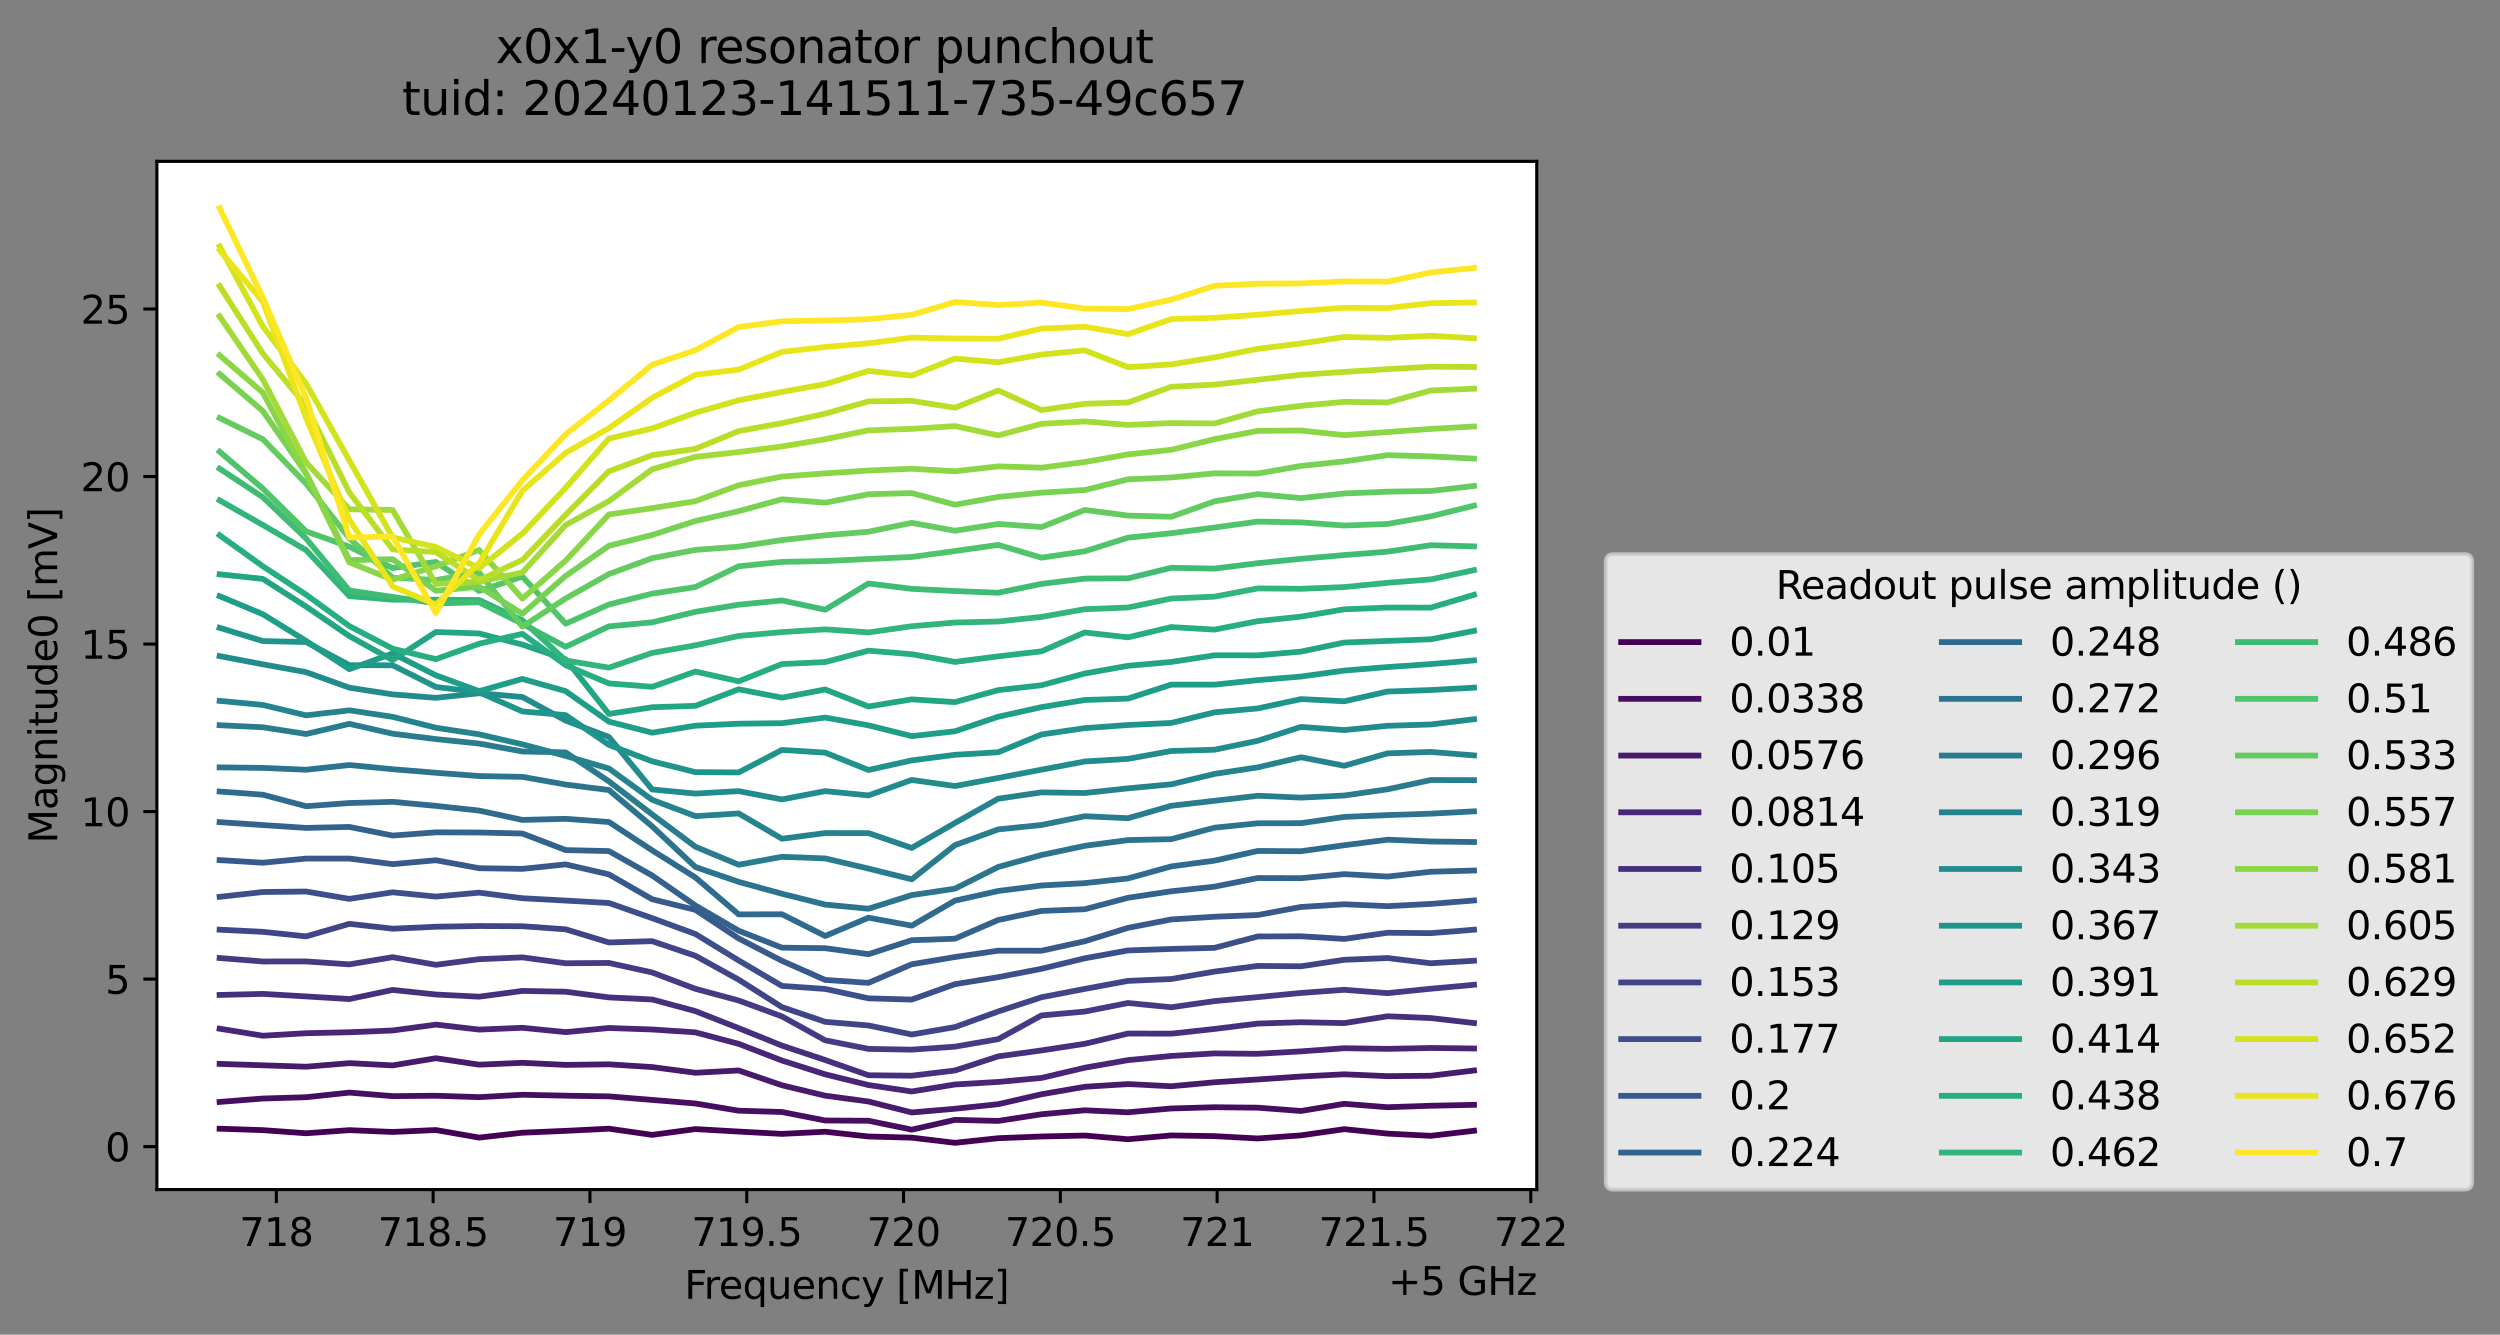 <?xml version="1.0" encoding="utf-8" standalone="no"?>
<!DOCTYPE svg PUBLIC "-//W3C//DTD SVG 1.1//EN"
  "http://www.w3.org/Graphics/SVG/1.1/DTD/svg11.dtd">
<svg xmlns:xlink="http://www.w3.org/1999/xlink" width="647.026pt" height="345.428pt" viewBox="0 0 647.026 345.428" xmlns="http://www.w3.org/2000/svg" version="1.1">
 <rect x="0" y="0" width="647.026" height="345.428" fill="#808080" stroke="none"/>
 <defs>
  <style type="text/css">*{stroke-linejoin: round; stroke-linecap: butt}</style>
 </defs>
 <g id="figure_1">
  <g id="patch_1">
   <path d="M 0 345.428 
L 647.026 345.428 
L 647.026 -0 
L 0 -0 
L 0 345.428 
z
" style="fill: none; opacity: 0"/>
  </g>
  <g id="axes_1">
   <g id="patch_2">
    <path d="M 40.603 307.872 
L 397.723 307.872 
L 397.723 41.76 
L 40.603 41.76 
z
" style="fill: #ffffff"/>
   </g>
   <g id="matplotlib.axis_1">
    <g id="xtick_1">
     <g id="line2d_1">
      <defs>
       <path id="mfa20f5e354" d="M 0 0 
L 0 3.5 
" style="stroke: #000000; stroke-width: 0.8"/>
      </defs>
      <g>
       <use xlink:href="#mfa20f5e354" x="71.518" y="307.872" style="stroke: #000000; stroke-width: 0.8"/>
      </g>
     </g>
     <g id="text_1">
      <!-- 718 -->
      <g transform="translate(61.974 322.47) scale(0.1 -0.1)">
       <defs>
        <path id="DejaVuSans-37" d="M 525 4666 
L 3525 4666 
L 3525 4397 
L 1831 0 
L 1172 0 
L 2766 4134 
L 525 4134 
L 525 4666 
z
" transform="scale(0.016)"/>
        <path id="DejaVuSans-31" d="M 794 531 
L 1825 531 
L 1825 4091 
L 703 3866 
L 703 4441 
L 1819 4666 
L 2450 4666 
L 2450 531 
L 3481 531 
L 3481 0 
L 794 0 
L 794 531 
z
" transform="scale(0.016)"/>
        <path id="DejaVuSans-38" d="M 2034 2216 
Q 1584 2216 1326 1975 
Q 1069 1734 1069 1313 
Q 1069 891 1326 650 
Q 1584 409 2034 409 
Q 2484 409 2743 651 
Q 3003 894 3003 1313 
Q 3003 1734 2745 1975 
Q 2488 2216 2034 2216 
z
M 1403 2484 
Q 997 2584 770 2862 
Q 544 3141 544 3541 
Q 544 4100 942 4425 
Q 1341 4750 2034 4750 
Q 2731 4750 3128 4425 
Q 3525 4100 3525 3541 
Q 3525 3141 3298 2862 
Q 3072 2584 2669 2484 
Q 3125 2378 3379 2068 
Q 3634 1759 3634 1313 
Q 3634 634 3220 271 
Q 2806 -91 2034 -91 
Q 1263 -91 848 271 
Q 434 634 434 1313 
Q 434 1759 690 2068 
Q 947 2378 1403 2484 
z
M 1172 3481 
Q 1172 3119 1398 2916 
Q 1625 2713 2034 2713 
Q 2441 2713 2670 2916 
Q 2900 3119 2900 3481 
Q 2900 3844 2670 4047 
Q 2441 4250 2034 4250 
Q 1625 4250 1398 4047 
Q 1172 3844 1172 3481 
z
" transform="scale(0.016)"/>
       </defs>
       <use xlink:href="#DejaVuSans-37"/>
       <use xlink:href="#DejaVuSans-31" x="63.623"/>
       <use xlink:href="#DejaVuSans-38" x="127.246"/>
      </g>
     </g>
    </g>
    <g id="xtick_2">
     <g id="line2d_2">
      <g>
       <use xlink:href="#mfa20f5e354" x="112.1" y="307.872" style="stroke: #000000; stroke-width: 0.8"/>
      </g>
     </g>
     <g id="text_2">
      <!-- 718.5 -->
      <g transform="translate(97.786 322.47) scale(0.1 -0.1)">
       <defs>
        <path id="DejaVuSans-2e" d="M 684 794 
L 1344 794 
L 1344 0 
L 684 0 
L 684 794 
z
" transform="scale(0.016)"/>
        <path id="DejaVuSans-35" d="M 691 4666 
L 3169 4666 
L 3169 4134 
L 1269 4134 
L 1269 2991 
Q 1406 3038 1543 3061 
Q 1681 3084 1819 3084 
Q 2600 3084 3056 2656 
Q 3513 2228 3513 1497 
Q 3513 744 3044 326 
Q 2575 -91 1722 -91 
Q 1428 -91 1123 -41 
Q 819 9 494 109 
L 494 744 
Q 775 591 1075 516 
Q 1375 441 1709 441 
Q 2250 441 2565 725 
Q 2881 1009 2881 1497 
Q 2881 1984 2565 2268 
Q 2250 2553 1709 2553 
Q 1456 2553 1204 2497 
Q 953 2441 691 2322 
L 691 4666 
z
" transform="scale(0.016)"/>
       </defs>
       <use xlink:href="#DejaVuSans-37"/>
       <use xlink:href="#DejaVuSans-31" x="63.623"/>
       <use xlink:href="#DejaVuSans-38" x="127.246"/>
       <use xlink:href="#DejaVuSans-2e" x="190.869"/>
       <use xlink:href="#DejaVuSans-35" x="222.656"/>
      </g>
     </g>
    </g>
    <g id="xtick_3">
     <g id="line2d_3">
      <g>
       <use xlink:href="#mfa20f5e354" x="152.682" y="307.872" style="stroke: #000000; stroke-width: 0.8"/>
      </g>
     </g>
     <g id="text_3">
      <!-- 719 -->
      <g transform="translate(143.138 322.47) scale(0.1 -0.1)">
       <defs>
        <path id="DejaVuSans-39" d="M 703 97 
L 703 672 
Q 941 559 1184 500 
Q 1428 441 1663 441 
Q 2288 441 2617 861 
Q 2947 1281 2994 2138 
Q 2813 1869 2534 1725 
Q 2256 1581 1919 1581 
Q 1219 1581 811 2004 
Q 403 2428 403 3163 
Q 403 3881 828 4315 
Q 1253 4750 1959 4750 
Q 2769 4750 3195 4129 
Q 3622 3509 3622 2328 
Q 3622 1225 3098 567 
Q 2575 -91 1691 -91 
Q 1453 -91 1209 -44 
Q 966 3 703 97 
z
M 1959 2075 
Q 2384 2075 2632 2365 
Q 2881 2656 2881 3163 
Q 2881 3666 2632 3958 
Q 2384 4250 1959 4250 
Q 1534 4250 1286 3958 
Q 1038 3666 1038 3163 
Q 1038 2656 1286 2365 
Q 1534 2075 1959 2075 
z
" transform="scale(0.016)"/>
       </defs>
       <use xlink:href="#DejaVuSans-37"/>
       <use xlink:href="#DejaVuSans-31" x="63.623"/>
       <use xlink:href="#DejaVuSans-39" x="127.246"/>
      </g>
     </g>
    </g>
    <g id="xtick_4">
     <g id="line2d_4">
      <g>
       <use xlink:href="#mfa20f5e354" x="193.264" y="307.872" style="stroke: #000000; stroke-width: 0.8"/>
      </g>
     </g>
     <g id="text_4">
      <!-- 719.5 -->
      <g transform="translate(178.95 322.47) scale(0.1 -0.1)">
       <use xlink:href="#DejaVuSans-37"/>
       <use xlink:href="#DejaVuSans-31" x="63.623"/>
       <use xlink:href="#DejaVuSans-39" x="127.246"/>
       <use xlink:href="#DejaVuSans-2e" x="190.869"/>
       <use xlink:href="#DejaVuSans-35" x="222.656"/>
      </g>
     </g>
    </g>
    <g id="xtick_5">
     <g id="line2d_5">
      <g>
       <use xlink:href="#mfa20f5e354" x="233.846" y="307.872" style="stroke: #000000; stroke-width: 0.8"/>
      </g>
     </g>
     <g id="text_5">
      <!-- 720 -->
      <g transform="translate(224.302 322.47) scale(0.1 -0.1)">
       <defs>
        <path id="DejaVuSans-32" d="M 1228 531 
L 3431 531 
L 3431 0 
L 469 0 
L 469 531 
Q 828 903 1448 1529 
Q 2069 2156 2228 2338 
Q 2531 2678 2651 2914 
Q 2772 3150 2772 3378 
Q 2772 3750 2511 3984 
Q 2250 4219 1831 4219 
Q 1534 4219 1204 4116 
Q 875 4013 500 3803 
L 500 4441 
Q 881 4594 1212 4672 
Q 1544 4750 1819 4750 
Q 2544 4750 2975 4387 
Q 3406 4025 3406 3419 
Q 3406 3131 3298 2873 
Q 3191 2616 2906 2266 
Q 2828 2175 2409 1742 
Q 1991 1309 1228 531 
z
" transform="scale(0.016)"/>
        <path id="DejaVuSans-30" d="M 2034 4250 
Q 1547 4250 1301 3770 
Q 1056 3291 1056 2328 
Q 1056 1369 1301 889 
Q 1547 409 2034 409 
Q 2525 409 2770 889 
Q 3016 1369 3016 2328 
Q 3016 3291 2770 3770 
Q 2525 4250 2034 4250 
z
M 2034 4750 
Q 2819 4750 3233 4129 
Q 3647 3509 3647 2328 
Q 3647 1150 3233 529 
Q 2819 -91 2034 -91 
Q 1250 -91 836 529 
Q 422 1150 422 2328 
Q 422 3509 836 4129 
Q 1250 4750 2034 4750 
z
" transform="scale(0.016)"/>
       </defs>
       <use xlink:href="#DejaVuSans-37"/>
       <use xlink:href="#DejaVuSans-32" x="63.623"/>
       <use xlink:href="#DejaVuSans-30" x="127.246"/>
      </g>
     </g>
    </g>
    <g id="xtick_6">
     <g id="line2d_6">
      <g>
       <use xlink:href="#mfa20f5e354" x="274.427" y="307.872" style="stroke: #000000; stroke-width: 0.8"/>
      </g>
     </g>
     <g id="text_6">
      <!-- 720.5 -->
      <g transform="translate(260.113 322.47) scale(0.1 -0.1)">
       <use xlink:href="#DejaVuSans-37"/>
       <use xlink:href="#DejaVuSans-32" x="63.623"/>
       <use xlink:href="#DejaVuSans-30" x="127.246"/>
       <use xlink:href="#DejaVuSans-2e" x="190.869"/>
       <use xlink:href="#DejaVuSans-35" x="222.656"/>
      </g>
     </g>
    </g>
    <g id="xtick_7">
     <g id="line2d_7">
      <g>
       <use xlink:href="#mfa20f5e354" x="315.009" y="307.872" style="stroke: #000000; stroke-width: 0.8"/>
      </g>
     </g>
     <g id="text_7">
      <!-- 721 -->
      <g transform="translate(305.465 322.47) scale(0.1 -0.1)">
       <use xlink:href="#DejaVuSans-37"/>
       <use xlink:href="#DejaVuSans-32" x="63.623"/>
       <use xlink:href="#DejaVuSans-31" x="127.246"/>
      </g>
     </g>
    </g>
    <g id="xtick_8">
     <g id="line2d_8">
      <g>
       <use xlink:href="#mfa20f5e354" x="355.591" y="307.872" style="stroke: #000000; stroke-width: 0.8"/>
      </g>
     </g>
     <g id="text_8">
      <!-- 721.5 -->
      <g transform="translate(341.277 322.47) scale(0.1 -0.1)">
       <use xlink:href="#DejaVuSans-37"/>
       <use xlink:href="#DejaVuSans-32" x="63.623"/>
       <use xlink:href="#DejaVuSans-31" x="127.246"/>
       <use xlink:href="#DejaVuSans-2e" x="190.869"/>
       <use xlink:href="#DejaVuSans-35" x="222.656"/>
      </g>
     </g>
    </g>
    <g id="xtick_9">
     <g id="line2d_9">
      <g>
       <use xlink:href="#mfa20f5e354" x="396.173" y="307.872" style="stroke: #000000; stroke-width: 0.8"/>
      </g>
     </g>
     <g id="text_9">
      <!-- 722 -->
      <g transform="translate(386.629 322.47) scale(0.1 -0.1)">
       <use xlink:href="#DejaVuSans-37"/>
       <use xlink:href="#DejaVuSans-32" x="63.623"/>
       <use xlink:href="#DejaVuSans-32" x="127.246"/>
      </g>
     </g>
    </g>
    <g id="text_10">
     <!-- Frequency [MHz] -->
     <g transform="translate(177.144 336.149) scale(0.1 -0.1)">
      <defs>
       <path id="DejaVuSans-46" d="M 628 4666 
L 3309 4666 
L 3309 4134 
L 1259 4134 
L 1259 2759 
L 3109 2759 
L 3109 2228 
L 1259 2228 
L 1259 0 
L 628 0 
L 628 4666 
z
" transform="scale(0.016)"/>
       <path id="DejaVuSans-72" d="M 2631 2963 
Q 2534 3019 2420 3045 
Q 2306 3072 2169 3072 
Q 1681 3072 1420 2755 
Q 1159 2438 1159 1844 
L 1159 0 
L 581 0 
L 581 3500 
L 1159 3500 
L 1159 2956 
Q 1341 3275 1631 3429 
Q 1922 3584 2338 3584 
Q 2397 3584 2469 3576 
Q 2541 3569 2628 3553 
L 2631 2963 
z
" transform="scale(0.016)"/>
       <path id="DejaVuSans-65" d="M 3597 1894 
L 3597 1613 
L 953 1613 
Q 991 1019 1311 708 
Q 1631 397 2203 397 
Q 2534 397 2845 478 
Q 3156 559 3463 722 
L 3463 178 
Q 3153 47 2828 -22 
Q 2503 -91 2169 -91 
Q 1331 -91 842 396 
Q 353 884 353 1716 
Q 353 2575 817 3079 
Q 1281 3584 2069 3584 
Q 2775 3584 3186 3129 
Q 3597 2675 3597 1894 
z
M 3022 2063 
Q 3016 2534 2758 2815 
Q 2500 3097 2075 3097 
Q 1594 3097 1305 2825 
Q 1016 2553 972 2059 
L 3022 2063 
z
" transform="scale(0.016)"/>
       <path id="DejaVuSans-71" d="M 947 1747 
Q 947 1113 1208 752 
Q 1469 391 1925 391 
Q 2381 391 2643 752 
Q 2906 1113 2906 1747 
Q 2906 2381 2643 2742 
Q 2381 3103 1925 3103 
Q 1469 3103 1208 2742 
Q 947 2381 947 1747 
z
M 2906 525 
Q 2725 213 2448 61 
Q 2172 -91 1784 -91 
Q 1150 -91 751 415 
Q 353 922 353 1747 
Q 353 2572 751 3078 
Q 1150 3584 1784 3584 
Q 2172 3584 2448 3432 
Q 2725 3281 2906 2969 
L 2906 3500 
L 3481 3500 
L 3481 -1331 
L 2906 -1331 
L 2906 525 
z
" transform="scale(0.016)"/>
       <path id="DejaVuSans-75" d="M 544 1381 
L 544 3500 
L 1119 3500 
L 1119 1403 
Q 1119 906 1312 657 
Q 1506 409 1894 409 
Q 2359 409 2629 706 
Q 2900 1003 2900 1516 
L 2900 3500 
L 3475 3500 
L 3475 0 
L 2900 0 
L 2900 538 
Q 2691 219 2414 64 
Q 2138 -91 1772 -91 
Q 1169 -91 856 284 
Q 544 659 544 1381 
z
M 1991 3584 
L 1991 3584 
z
" transform="scale(0.016)"/>
       <path id="DejaVuSans-6e" d="M 3513 2113 
L 3513 0 
L 2938 0 
L 2938 2094 
Q 2938 2591 2744 2837 
Q 2550 3084 2163 3084 
Q 1697 3084 1428 2787 
Q 1159 2491 1159 1978 
L 1159 0 
L 581 0 
L 581 3500 
L 1159 3500 
L 1159 2956 
Q 1366 3272 1645 3428 
Q 1925 3584 2291 3584 
Q 2894 3584 3203 3211 
Q 3513 2838 3513 2113 
z
" transform="scale(0.016)"/>
       <path id="DejaVuSans-63" d="M 3122 3366 
L 3122 2828 
Q 2878 2963 2633 3030 
Q 2388 3097 2138 3097 
Q 1578 3097 1268 2742 
Q 959 2388 959 1747 
Q 959 1106 1268 751 
Q 1578 397 2138 397 
Q 2388 397 2633 464 
Q 2878 531 3122 666 
L 3122 134 
Q 2881 22 2623 -34 
Q 2366 -91 2075 -91 
Q 1284 -91 818 406 
Q 353 903 353 1747 
Q 353 2603 823 3093 
Q 1294 3584 2113 3584 
Q 2378 3584 2631 3529 
Q 2884 3475 3122 3366 
z
" transform="scale(0.016)"/>
       <path id="DejaVuSans-79" d="M 2059 -325 
Q 1816 -950 1584 -1140 
Q 1353 -1331 966 -1331 
L 506 -1331 
L 506 -850 
L 844 -850 
Q 1081 -850 1212 -737 
Q 1344 -625 1503 -206 
L 1606 56 
L 191 3500 
L 800 3500 
L 1894 763 
L 2988 3500 
L 3597 3500 
L 2059 -325 
z
" transform="scale(0.016)"/>
       <path id="DejaVuSans-20" transform="scale(0.016)"/>
       <path id="DejaVuSans-5b" d="M 550 4863 
L 1875 4863 
L 1875 4416 
L 1125 4416 
L 1125 -397 
L 1875 -397 
L 1875 -844 
L 550 -844 
L 550 4863 
z
" transform="scale(0.016)"/>
       <path id="DejaVuSans-4d" d="M 628 4666 
L 1569 4666 
L 2759 1491 
L 3956 4666 
L 4897 4666 
L 4897 0 
L 4281 0 
L 4281 4097 
L 3078 897 
L 2444 897 
L 1241 4097 
L 1241 0 
L 628 0 
L 628 4666 
z
" transform="scale(0.016)"/>
       <path id="DejaVuSans-48" d="M 628 4666 
L 1259 4666 
L 1259 2753 
L 3553 2753 
L 3553 4666 
L 4184 4666 
L 4184 0 
L 3553 0 
L 3553 2222 
L 1259 2222 
L 1259 0 
L 628 0 
L 628 4666 
z
" transform="scale(0.016)"/>
       <path id="DejaVuSans-7a" d="M 353 3500 
L 3084 3500 
L 3084 2975 
L 922 459 
L 3084 459 
L 3084 0 
L 275 0 
L 275 525 
L 2438 3041 
L 353 3041 
L 353 3500 
z
" transform="scale(0.016)"/>
       <path id="DejaVuSans-5d" d="M 1947 4863 
L 1947 -844 
L 622 -844 
L 622 -397 
L 1369 -397 
L 1369 4416 
L 622 4416 
L 622 4863 
L 1947 4863 
z
" transform="scale(0.016)"/>
      </defs>
      <use xlink:href="#DejaVuSans-46"/>
      <use xlink:href="#DejaVuSans-72" x="50.27"/>
      <use xlink:href="#DejaVuSans-65" x="89.133"/>
      <use xlink:href="#DejaVuSans-71" x="150.656"/>
      <use xlink:href="#DejaVuSans-75" x="214.133"/>
      <use xlink:href="#DejaVuSans-65" x="277.512"/>
      <use xlink:href="#DejaVuSans-6e" x="339.035"/>
      <use xlink:href="#DejaVuSans-63" x="402.414"/>
      <use xlink:href="#DejaVuSans-79" x="457.395"/>
      <use xlink:href="#DejaVuSans-20" x="516.574"/>
      <use xlink:href="#DejaVuSans-5b" x="548.361"/>
      <use xlink:href="#DejaVuSans-4d" x="587.375"/>
      <use xlink:href="#DejaVuSans-48" x="673.654"/>
      <use xlink:href="#DejaVuSans-7a" x="748.85"/>
      <use xlink:href="#DejaVuSans-5d" x="801.34"/>
     </g>
    </g>
    <g id="text_11">
     <!-- +5 GHz -->
     <g transform="translate(359.286 335.149) scale(0.1 -0.1)">
      <defs>
       <path id="DejaVuSans-2b" d="M 2944 4013 
L 2944 2272 
L 4684 2272 
L 4684 1741 
L 2944 1741 
L 2944 0 
L 2419 0 
L 2419 1741 
L 678 1741 
L 678 2272 
L 2419 2272 
L 2419 4013 
L 2944 4013 
z
" transform="scale(0.016)"/>
       <path id="DejaVuSans-47" d="M 3809 666 
L 3809 1919 
L 2778 1919 
L 2778 2438 
L 4434 2438 
L 4434 434 
Q 4069 175 3628 42 
Q 3188 -91 2688 -91 
Q 1594 -91 976 548 
Q 359 1188 359 2328 
Q 359 3472 976 4111 
Q 1594 4750 2688 4750 
Q 3144 4750 3555 4637 
Q 3966 4525 4313 4306 
L 4313 3634 
Q 3963 3931 3569 4081 
Q 3175 4231 2741 4231 
Q 1884 4231 1454 3753 
Q 1025 3275 1025 2328 
Q 1025 1384 1454 906 
Q 1884 428 2741 428 
Q 3075 428 3337 486 
Q 3600 544 3809 666 
z
" transform="scale(0.016)"/>
      </defs>
      <use xlink:href="#DejaVuSans-2b"/>
      <use xlink:href="#DejaVuSans-35" x="83.789"/>
      <use xlink:href="#DejaVuSans-20" x="147.412"/>
      <use xlink:href="#DejaVuSans-47" x="179.199"/>
      <use xlink:href="#DejaVuSans-48" x="256.689"/>
      <use xlink:href="#DejaVuSans-7a" x="331.885"/>
     </g>
    </g>
   </g>
   <g id="matplotlib.axis_2">
    <g id="ytick_1">
     <g id="line2d_10">
      <defs>
       <path id="m5a51e23339" d="M 0 0 
L -3.5 0 
" style="stroke: #000000; stroke-width: 0.8"/>
      </defs>
      <g>
       <use xlink:href="#m5a51e23339" x="40.603" y="296.76" style="stroke: #000000; stroke-width: 0.8"/>
      </g>
     </g>
     <g id="text_12">
      <!-- 0 -->
      <g transform="translate(27.241 300.56) scale(0.1 -0.1)">
       <use xlink:href="#DejaVuSans-30"/>
      </g>
     </g>
    </g>
    <g id="ytick_2">
     <g id="line2d_11">
      <g>
       <use xlink:href="#m5a51e23339" x="40.603" y="253.403" style="stroke: #000000; stroke-width: 0.8"/>
      </g>
     </g>
     <g id="text_13">
      <!-- 5 -->
      <g transform="translate(27.241 257.202) scale(0.1 -0.1)">
       <use xlink:href="#DejaVuSans-35"/>
      </g>
     </g>
    </g>
    <g id="ytick_3">
     <g id="line2d_12">
      <g>
       <use xlink:href="#m5a51e23339" x="40.603" y="210.046" style="stroke: #000000; stroke-width: 0.8"/>
      </g>
     </g>
     <g id="text_14">
      <!-- 10 -->
      <g transform="translate(20.878 213.845) scale(0.1 -0.1)">
       <use xlink:href="#DejaVuSans-31"/>
       <use xlink:href="#DejaVuSans-30" x="63.623"/>
      </g>
     </g>
    </g>
    <g id="ytick_4">
     <g id="line2d_13">
      <g>
       <use xlink:href="#m5a51e23339" x="40.603" y="166.689" style="stroke: #000000; stroke-width: 0.8"/>
      </g>
     </g>
     <g id="text_15">
      <!-- 15 -->
      <g transform="translate(20.878 170.488) scale(0.1 -0.1)">
       <use xlink:href="#DejaVuSans-31"/>
       <use xlink:href="#DejaVuSans-35" x="63.623"/>
      </g>
     </g>
    </g>
    <g id="ytick_5">
     <g id="line2d_14">
      <g>
       <use xlink:href="#m5a51e23339" x="40.603" y="123.331" style="stroke: #000000; stroke-width: 0.8"/>
      </g>
     </g>
     <g id="text_16">
      <!-- 20 -->
      <g transform="translate(20.878 127.13) scale(0.1 -0.1)">
       <use xlink:href="#DejaVuSans-32"/>
       <use xlink:href="#DejaVuSans-30" x="63.623"/>
      </g>
     </g>
    </g>
    <g id="ytick_6">
     <g id="line2d_15">
      <g>
       <use xlink:href="#m5a51e23339" x="40.603" y="79.974" style="stroke: #000000; stroke-width: 0.8"/>
      </g>
     </g>
     <g id="text_17">
      <!-- 25 -->
      <g transform="translate(20.878 83.773) scale(0.1 -0.1)">
       <use xlink:href="#DejaVuSans-32"/>
       <use xlink:href="#DejaVuSans-35" x="63.623"/>
      </g>
     </g>
    </g>
    <g id="text_18">
     <!-- Magnitude0 [mV] -->
     <g transform="translate(14.798 218.268) rotate(-90) scale(0.1 -0.1)">
      <defs>
       <path id="DejaVuSans-61" d="M 2194 1759 
Q 1497 1759 1228 1600 
Q 959 1441 959 1056 
Q 959 750 1161 570 
Q 1363 391 1709 391 
Q 2188 391 2477 730 
Q 2766 1069 2766 1631 
L 2766 1759 
L 2194 1759 
z
M 3341 1997 
L 3341 0 
L 2766 0 
L 2766 531 
Q 2569 213 2275 61 
Q 1981 -91 1556 -91 
Q 1019 -91 701 211 
Q 384 513 384 1019 
Q 384 1609 779 1909 
Q 1175 2209 1959 2209 
L 2766 2209 
L 2766 2266 
Q 2766 2663 2505 2880 
Q 2244 3097 1772 3097 
Q 1472 3097 1187 3025 
Q 903 2953 641 2809 
L 641 3341 
Q 956 3463 1253 3523 
Q 1550 3584 1831 3584 
Q 2591 3584 2966 3190 
Q 3341 2797 3341 1997 
z
" transform="scale(0.016)"/>
       <path id="DejaVuSans-67" d="M 2906 1791 
Q 2906 2416 2648 2759 
Q 2391 3103 1925 3103 
Q 1463 3103 1205 2759 
Q 947 2416 947 1791 
Q 947 1169 1205 825 
Q 1463 481 1925 481 
Q 2391 481 2648 825 
Q 2906 1169 2906 1791 
z
M 3481 434 
Q 3481 -459 3084 -895 
Q 2688 -1331 1869 -1331 
Q 1566 -1331 1297 -1286 
Q 1028 -1241 775 -1147 
L 775 -588 
Q 1028 -725 1275 -790 
Q 1522 -856 1778 -856 
Q 2344 -856 2625 -561 
Q 2906 -266 2906 331 
L 2906 616 
Q 2728 306 2450 153 
Q 2172 0 1784 0 
Q 1141 0 747 490 
Q 353 981 353 1791 
Q 353 2603 747 3093 
Q 1141 3584 1784 3584 
Q 2172 3584 2450 3431 
Q 2728 3278 2906 2969 
L 2906 3500 
L 3481 3500 
L 3481 434 
z
" transform="scale(0.016)"/>
       <path id="DejaVuSans-69" d="M 603 3500 
L 1178 3500 
L 1178 0 
L 603 0 
L 603 3500 
z
M 603 4863 
L 1178 4863 
L 1178 4134 
L 603 4134 
L 603 4863 
z
" transform="scale(0.016)"/>
       <path id="DejaVuSans-74" d="M 1172 4494 
L 1172 3500 
L 2356 3500 
L 2356 3053 
L 1172 3053 
L 1172 1153 
Q 1172 725 1289 603 
Q 1406 481 1766 481 
L 2356 481 
L 2356 0 
L 1766 0 
Q 1100 0 847 248 
Q 594 497 594 1153 
L 594 3053 
L 172 3053 
L 172 3500 
L 594 3500 
L 594 4494 
L 1172 4494 
z
" transform="scale(0.016)"/>
       <path id="DejaVuSans-64" d="M 2906 2969 
L 2906 4863 
L 3481 4863 
L 3481 0 
L 2906 0 
L 2906 525 
Q 2725 213 2448 61 
Q 2172 -91 1784 -91 
Q 1150 -91 751 415 
Q 353 922 353 1747 
Q 353 2572 751 3078 
Q 1150 3584 1784 3584 
Q 2172 3584 2448 3432 
Q 2725 3281 2906 2969 
z
M 947 1747 
Q 947 1113 1208 752 
Q 1469 391 1925 391 
Q 2381 391 2643 752 
Q 2906 1113 2906 1747 
Q 2906 2381 2643 2742 
Q 2381 3103 1925 3103 
Q 1469 3103 1208 2742 
Q 947 2381 947 1747 
z
" transform="scale(0.016)"/>
       <path id="DejaVuSans-6d" d="M 3328 2828 
Q 3544 3216 3844 3400 
Q 4144 3584 4550 3584 
Q 5097 3584 5394 3201 
Q 5691 2819 5691 2113 
L 5691 0 
L 5113 0 
L 5113 2094 
Q 5113 2597 4934 2840 
Q 4756 3084 4391 3084 
Q 3944 3084 3684 2787 
Q 3425 2491 3425 1978 
L 3425 0 
L 2847 0 
L 2847 2094 
Q 2847 2600 2669 2842 
Q 2491 3084 2119 3084 
Q 1678 3084 1418 2786 
Q 1159 2488 1159 1978 
L 1159 0 
L 581 0 
L 581 3500 
L 1159 3500 
L 1159 2956 
Q 1356 3278 1631 3431 
Q 1906 3584 2284 3584 
Q 2666 3584 2933 3390 
Q 3200 3197 3328 2828 
z
" transform="scale(0.016)"/>
       <path id="DejaVuSans-56" d="M 1831 0 
L 50 4666 
L 709 4666 
L 2188 738 
L 3669 4666 
L 4325 4666 
L 2547 0 
L 1831 0 
z
" transform="scale(0.016)"/>
      </defs>
      <use xlink:href="#DejaVuSans-4d"/>
      <use xlink:href="#DejaVuSans-61" x="86.279"/>
      <use xlink:href="#DejaVuSans-67" x="147.559"/>
      <use xlink:href="#DejaVuSans-6e" x="211.035"/>
      <use xlink:href="#DejaVuSans-69" x="274.414"/>
      <use xlink:href="#DejaVuSans-74" x="302.197"/>
      <use xlink:href="#DejaVuSans-75" x="341.406"/>
      <use xlink:href="#DejaVuSans-64" x="404.785"/>
      <use xlink:href="#DejaVuSans-65" x="468.262"/>
      <use xlink:href="#DejaVuSans-30" x="529.785"/>
      <use xlink:href="#DejaVuSans-20" x="593.408"/>
      <use xlink:href="#DejaVuSans-5b" x="625.195"/>
      <use xlink:href="#DejaVuSans-6d" x="664.209"/>
      <use xlink:href="#DejaVuSans-56" x="761.621"/>
      <use xlink:href="#DejaVuSans-5d" x="830.029"/>
     </g>
    </g>
   </g>
   <g id="line2d_16">
    <path d="M 56.836 292.124 
L 68.031 292.492 
L 79.226 293.302 
L 90.421 292.496 
L 101.616 292.961 
L 112.811 292.466 
L 124.006 294.423 
L 135.201 293.156 
L 146.396 292.677 
L 157.591 292.116 
L 168.786 293.715 
L 179.981 292.22 
L 191.176 292.861 
L 202.371 293.462 
L 213.566 292.904 
L 224.761 294.136 
L 235.956 294.434 
L 247.151 295.776 
L 258.346 294.578 
L 269.541 294.138 
L 280.736 293.887 
L 291.931 294.852 
L 303.126 293.863 
L 314.32 294.042 
L 325.515 294.645 
L 336.71 293.847 
L 347.905 292.238 
L 359.1 293.392 
L 370.295 293.963 
L 381.49 292.651 
" clip-path="url(#p758d083c23)" style="fill: none; stroke: #440154; stroke-width: 1.5; stroke-linecap: square"/>
   </g>
   <g id="line2d_17">
    <path d="M 56.836 285.19 
L 68.031 284.309 
L 79.226 283.974 
L 90.421 282.776 
L 101.616 283.692 
L 112.811 283.589 
L 124.006 283.952 
L 135.201 283.336 
L 146.396 283.573 
L 157.591 283.753 
L 168.786 284.67 
L 179.981 285.594 
L 191.176 287.463 
L 202.371 287.794 
L 213.566 289.998 
L 224.761 290.068 
L 235.956 292.367 
L 247.151 289.834 
L 258.346 290.109 
L 269.541 288.386 
L 280.736 287.356 
L 291.931 287.875 
L 303.126 286.885 
L 314.32 286.564 
L 325.515 286.68 
L 336.71 287.532 
L 347.905 285.676 
L 359.1 286.561 
L 370.295 286.18 
L 381.49 285.944 
" clip-path="url(#p758d083c23)" style="fill: none; stroke: #470d60; stroke-width: 1.5; stroke-linecap: square"/>
   </g>
   <g id="line2d_18">
    <path d="M 56.836 275.347 
L 68.031 275.711 
L 79.226 276.078 
L 90.421 275.154 
L 101.616 275.734 
L 112.811 273.881 
L 124.006 275.549 
L 135.201 275.067 
L 146.396 275.603 
L 157.591 275.458 
L 168.786 276.168 
L 179.981 277.644 
L 191.176 277.049 
L 202.371 280.881 
L 213.566 283.575 
L 224.761 285.087 
L 235.956 287.916 
L 247.151 286.957 
L 258.346 285.772 
L 269.541 283.207 
L 280.736 281.274 
L 291.931 280.567 
L 303.126 281.134 
L 314.32 280.1 
L 325.515 279.377 
L 336.71 278.613 
L 347.905 278.036 
L 359.1 278.523 
L 370.295 278.414 
L 381.49 277.055 
" clip-path="url(#p758d083c23)" style="fill: none; stroke: #481a6c; stroke-width: 1.5; stroke-linecap: square"/>
   </g>
   <g id="line2d_19">
    <path d="M 56.836 266.235 
L 68.031 268.059 
L 79.226 267.407 
L 90.421 267.155 
L 101.616 266.7 
L 112.811 265.178 
L 124.006 266.47 
L 135.201 266.002 
L 146.396 267.127 
L 157.591 266.056 
L 168.786 266.444 
L 179.981 267.188 
L 191.176 270.163 
L 202.371 274.472 
L 213.566 278.049 
L 224.761 280.82 
L 235.956 282.489 
L 247.151 280.674 
L 258.346 280.017 
L 269.541 278.979 
L 280.736 276.34 
L 291.931 274.373 
L 303.126 273.293 
L 314.32 272.633 
L 325.515 272.736 
L 336.71 272.104 
L 347.905 271.291 
L 359.1 271.457 
L 370.295 271.228 
L 381.49 271.361 
" clip-path="url(#p758d083c23)" style="fill: none; stroke: #482576; stroke-width: 1.5; stroke-linecap: square"/>
   </g>
   <g id="line2d_20">
    <path d="M 56.836 257.504 
L 68.031 257.23 
L 79.226 257.885 
L 90.421 258.565 
L 101.616 256.202 
L 112.811 257.393 
L 124.006 257.953 
L 135.201 256.463 
L 146.396 256.67 
L 157.591 258.139 
L 168.786 258.677 
L 179.981 261.693 
L 191.176 266.096 
L 202.371 270.614 
L 213.566 274.347 
L 224.761 278.287 
L 235.956 278.402 
L 247.151 277.05 
L 258.346 273.4 
L 269.541 271.859 
L 280.736 270.146 
L 291.931 267.492 
L 303.126 267.523 
L 314.32 266.303 
L 325.515 264.912 
L 336.71 264.564 
L 347.905 264.788 
L 359.1 263.021 
L 370.295 263.482 
L 381.49 264.774 
" clip-path="url(#p758d083c23)" style="fill: none; stroke: #46307e; stroke-width: 1.5; stroke-linecap: square"/>
   </g>
   <g id="line2d_21">
    <path d="M 56.836 247.946 
L 68.031 248.839 
L 79.226 248.831 
L 90.421 249.587 
L 101.616 247.731 
L 112.811 249.704 
L 124.006 248.244 
L 135.201 247.777 
L 146.396 249.303 
L 157.591 249.219 
L 168.786 251.688 
L 179.981 255.92 
L 191.176 258.941 
L 202.371 263.057 
L 213.566 269.248 
L 224.761 271.462 
L 235.956 271.662 
L 247.151 270.887 
L 258.346 268.943 
L 269.541 262.805 
L 280.736 261.803 
L 291.931 259.585 
L 303.126 260.69 
L 314.32 259.092 
L 325.515 258.061 
L 336.71 256.985 
L 347.905 256.173 
L 359.1 257.038 
L 370.295 255.895 
L 381.49 254.868 
" clip-path="url(#p758d083c23)" style="fill: none; stroke: #443b84; stroke-width: 1.5; stroke-linecap: square"/>
   </g>
   <g id="line2d_22">
    <path d="M 56.836 240.618 
L 68.031 241.171 
L 79.226 242.346 
L 90.421 239.098 
L 101.616 240.356 
L 112.811 239.85 
L 124.006 239.669 
L 135.201 239.722 
L 146.396 240.517 
L 157.591 243.918 
L 168.786 243.584 
L 179.981 247.372 
L 191.176 253.549 
L 202.371 260.654 
L 213.566 264.461 
L 224.761 265.403 
L 235.956 267.734 
L 247.151 265.819 
L 258.346 261.776 
L 269.541 258.101 
L 280.736 255.936 
L 291.931 253.866 
L 303.126 253.38 
L 314.32 251.457 
L 325.515 249.993 
L 336.71 250.086 
L 347.905 248.403 
L 359.1 247.949 
L 370.295 249.304 
L 381.49 248.648 
" clip-path="url(#p758d083c23)" style="fill: none; stroke: #404588; stroke-width: 1.5; stroke-linecap: square"/>
   </g>
   <g id="line2d_23">
    <path d="M 56.836 232.112 
L 68.031 230.863 
L 79.226 230.737 
L 90.421 232.639 
L 101.616 230.934 
L 112.811 232.043 
L 124.006 231.024 
L 135.201 232.472 
L 146.396 233.079 
L 157.591 233.707 
L 168.786 237.631 
L 179.981 241.733 
L 191.176 248.579 
L 202.371 255.169 
L 213.566 255.948 
L 224.761 258.379 
L 235.956 258.704 
L 247.151 254.713 
L 258.346 252.899 
L 269.541 250.73 
L 280.736 248.018 
L 291.931 245.983 
L 303.126 245.595 
L 314.32 245.313 
L 325.515 242.366 
L 336.71 242.321 
L 347.905 243.004 
L 359.1 241.407 
L 370.295 241.509 
L 381.49 240.618 
" clip-path="url(#p758d083c23)" style="fill: none; stroke: #3c4f8a; stroke-width: 1.5; stroke-linecap: square"/>
   </g>
   <g id="line2d_24">
    <path d="M 56.836 222.602 
L 68.031 223.284 
L 79.226 222.203 
L 90.421 222.205 
L 101.616 223.649 
L 112.811 222.64 
L 124.006 224.703 
L 135.201 224.873 
L 146.396 223.711 
L 157.591 226.304 
L 168.786 232.738 
L 179.981 235.484 
L 191.176 242.892 
L 202.371 248.668 
L 213.566 253.62 
L 224.761 254.375 
L 235.956 249.563 
L 247.151 247.688 
L 258.346 246.042 
L 269.541 246.065 
L 280.736 243.607 
L 291.931 240.14 
L 303.126 237.957 
L 314.32 237.263 
L 325.515 236.812 
L 336.71 234.732 
L 347.905 234.032 
L 359.1 234.525 
L 370.295 233.939 
L 381.49 233.051 
" clip-path="url(#p758d083c23)" style="fill: none; stroke: #38598c; stroke-width: 1.5; stroke-linecap: square"/>
   </g>
   <g id="line2d_25">
    <path d="M 56.836 212.775 
L 68.031 213.537 
L 79.226 214.271 
L 90.421 214.022 
L 101.616 216.25 
L 112.811 215.421 
L 124.006 215.46 
L 135.201 215.725 
L 146.396 220.011 
L 157.591 220.271 
L 168.786 226.591 
L 179.981 234.357 
L 191.176 240.883 
L 202.371 245.267 
L 213.566 245.402 
L 224.761 246.952 
L 235.956 243.339 
L 247.151 242.942 
L 258.346 238.095 
L 269.541 235.759 
L 280.736 235.322 
L 291.931 232.357 
L 303.126 230.673 
L 314.32 229.475 
L 325.515 227.249 
L 336.71 227.282 
L 347.905 226.23 
L 359.1 226.861 
L 370.295 225.62 
L 381.49 225.303 
" clip-path="url(#p758d083c23)" style="fill: none; stroke: #33628d; stroke-width: 1.5; stroke-linecap: square"/>
   </g>
   <g id="line2d_26">
    <path d="M 56.836 204.859 
L 68.031 205.687 
L 79.226 208.656 
L 90.421 207.835 
L 101.616 207.522 
L 112.811 208.571 
L 124.006 209.788 
L 135.201 212.205 
L 146.396 211.917 
L 157.591 212.741 
L 168.786 220.081 
L 179.981 227.101 
L 191.176 236.655 
L 202.371 236.619 
L 213.566 242.243 
L 224.761 237.512 
L 235.956 239.573 
L 247.151 233.093 
L 258.346 230.594 
L 269.541 229.176 
L 280.736 228.558 
L 291.931 227.347 
L 303.126 224.229 
L 314.32 222.74 
L 325.515 220.235 
L 336.71 220.306 
L 347.905 218.755 
L 359.1 217.324 
L 370.295 217.786 
L 381.49 217.927 
" clip-path="url(#p758d083c23)" style="fill: none; stroke: #2f6b8e; stroke-width: 1.5; stroke-linecap: square"/>
   </g>
   <g id="line2d_27">
    <path d="M 56.836 198.604 
L 68.031 198.746 
L 79.226 199.215 
L 90.421 197.997 
L 101.616 199.084 
L 112.811 200.002 
L 124.006 200.851 
L 135.201 201.063 
L 146.396 203.052 
L 157.591 204.473 
L 168.786 213.875 
L 179.981 224.403 
L 191.176 228.242 
L 202.371 231.31 
L 213.566 234.124 
L 224.761 235.185 
L 235.956 231.669 
L 247.151 230 
L 258.346 224.378 
L 269.541 221.282 
L 280.736 218.913 
L 291.931 217.424 
L 303.126 217.184 
L 314.32 214.212 
L 325.515 213.073 
L 336.71 213.047 
L 347.905 211.429 
L 359.1 210.951 
L 370.295 210.586 
L 381.49 209.986 
" clip-path="url(#p758d083c23)" style="fill: none; stroke: #2c738e; stroke-width: 1.5; stroke-linecap: square"/>
   </g>
   <g id="line2d_28">
    <path d="M 56.836 187.693 
L 68.031 188.228 
L 79.226 189.968 
L 90.421 187.34 
L 101.616 189.895 
L 112.811 191.286 
L 124.006 192.445 
L 135.201 194.488 
L 146.396 194.733 
L 157.591 202.221 
L 168.786 210.778 
L 179.981 219.144 
L 191.176 223.806 
L 202.371 221.755 
L 213.566 222.167 
L 224.761 224.8 
L 235.956 227.579 
L 247.151 218.731 
L 258.346 214.652 
L 269.541 213.516 
L 280.736 211.246 
L 291.931 211.767 
L 303.126 208.54 
L 314.32 207.252 
L 325.515 205.957 
L 336.71 206.433 
L 347.905 205.888 
L 359.1 204.276 
L 370.295 201.88 
L 381.49 201.911 
" clip-path="url(#p758d083c23)" style="fill: none; stroke: #297b8e; stroke-width: 1.5; stroke-linecap: square"/>
   </g>
   <g id="line2d_29">
    <path d="M 56.836 181.393 
L 68.031 182.454 
L 79.226 185.135 
L 90.421 183.839 
L 101.616 185.526 
L 112.811 188.351 
L 124.006 190.055 
L 135.201 192.641 
L 146.396 195.642 
L 157.591 198.903 
L 168.786 207.005 
L 179.981 211.223 
L 191.176 210.523 
L 202.371 217.074 
L 213.566 215.603 
L 224.761 215.614 
L 235.956 219.452 
L 247.151 212.997 
L 258.346 206.713 
L 269.541 205.073 
L 280.736 205.241 
L 291.931 204.032 
L 303.126 202.99 
L 314.32 200.295 
L 325.515 198.598 
L 336.71 195.989 
L 347.905 198.191 
L 359.1 194.977 
L 370.295 194.606 
L 381.49 195.507 
" clip-path="url(#p758d083c23)" style="fill: none; stroke: #25838e; stroke-width: 1.5; stroke-linecap: square"/>
   </g>
   <g id="line2d_30">
    <path d="M 56.836 169.809 
L 68.031 171.938 
L 79.226 173.963 
L 90.421 177.986 
L 101.616 179.714 
L 112.811 180.607 
L 124.006 179.415 
L 135.201 180.393 
L 146.396 186.496 
L 157.591 190.729 
L 168.786 204.325 
L 179.981 205.387 
L 191.176 204.754 
L 202.371 206.902 
L 213.566 204.748 
L 224.761 205.864 
L 235.956 201.857 
L 247.151 203.44 
L 258.346 201.345 
L 269.541 199.196 
L 280.736 197.08 
L 291.931 196.398 
L 303.126 194.362 
L 314.32 194.034 
L 325.515 191.728 
L 336.71 188.134 
L 347.905 188.951 
L 359.1 187.846 
L 370.295 187.5 
L 381.49 186.143 
" clip-path="url(#p758d083c23)" style="fill: none; stroke: #228c8d; stroke-width: 1.5; stroke-linecap: square"/>
   </g>
   <g id="line2d_31">
    <path d="M 56.836 162.481 
L 68.031 165.924 
L 79.226 166.166 
L 90.421 172.158 
L 101.616 172.181 
L 112.811 177.796 
L 124.006 179.16 
L 135.201 184.126 
L 146.396 185.074 
L 157.591 192.793 
L 168.786 197.035 
L 179.981 199.841 
L 191.176 199.909 
L 202.371 194.09 
L 213.566 194.788 
L 224.761 199.283 
L 235.956 196.8 
L 247.151 195.348 
L 258.346 194.685 
L 269.541 190.084 
L 280.736 188.447 
L 291.931 187.642 
L 303.126 187.103 
L 314.32 184.362 
L 325.515 183.345 
L 336.71 180.933 
L 347.905 181.499 
L 359.1 178.98 
L 370.295 178.59 
L 381.49 177.97 
" clip-path="url(#p758d083c23)" style="fill: none; stroke: #1f948c; stroke-width: 1.5; stroke-linecap: square"/>
   </g>
   <g id="line2d_32">
    <path d="M 56.836 154.288 
L 68.031 158.97 
L 79.226 165.881 
L 90.421 173.196 
L 101.616 169.118 
L 112.811 174.778 
L 124.006 178.878 
L 135.201 175.716 
L 146.396 178.877 
L 157.591 186.769 
L 168.786 189.627 
L 179.981 187.816 
L 191.176 187.301 
L 202.371 187.165 
L 213.566 185.711 
L 224.761 187.725 
L 235.956 190.521 
L 247.151 189.263 
L 258.346 185.495 
L 269.541 183.009 
L 280.736 181.166 
L 291.931 180.797 
L 303.126 177.187 
L 314.32 177.196 
L 325.515 176.029 
L 336.71 175.098 
L 347.905 173.548 
L 359.1 172.643 
L 370.295 171.87 
L 381.49 170.913 
" clip-path="url(#p758d083c23)" style="fill: none; stroke: #1e9d89; stroke-width: 1.5; stroke-linecap: square"/>
   </g>
   <g id="line2d_33">
    <path d="M 56.836 148.634 
L 68.031 149.831 
L 79.226 156.994 
L 90.421 164.638 
L 101.616 170.836 
L 112.811 163.575 
L 124.006 163.948 
L 135.201 166.83 
L 146.396 170.616 
L 157.591 184.774 
L 168.786 183.04 
L 179.981 182.679 
L 191.176 178.393 
L 202.371 180.568 
L 213.566 178.437 
L 224.761 182.853 
L 235.956 181 
L 247.151 181.719 
L 258.346 178.612 
L 269.541 177.352 
L 280.736 174.309 
L 291.931 172.315 
L 303.126 171.323 
L 314.32 169.601 
L 325.515 169.61 
L 336.71 168.639 
L 347.905 166.299 
L 359.1 165.881 
L 370.295 165.455 
L 381.49 163.277 
" clip-path="url(#p758d083c23)" style="fill: none; stroke: #21a585; stroke-width: 1.5; stroke-linecap: square"/>
   </g>
   <g id="line2d_34">
    <path d="M 56.836 138.533 
L 68.031 146.564 
L 79.226 153.905 
L 90.421 162.034 
L 101.616 167.884 
L 112.811 170.592 
L 124.006 166.594 
L 135.201 164.047 
L 146.396 172.156 
L 157.591 176.874 
L 168.786 177.76 
L 179.981 173.805 
L 191.176 176.331 
L 202.371 171.86 
L 213.566 171.345 
L 224.761 168.399 
L 235.956 169.314 
L 247.151 171.311 
L 258.346 169.871 
L 269.541 168.572 
L 280.736 163.685 
L 291.931 164.949 
L 303.126 162.294 
L 314.32 162.951 
L 325.515 160.763 
L 336.71 159.586 
L 347.905 157.692 
L 359.1 157.242 
L 370.295 157.258 
L 381.49 153.934 
" clip-path="url(#p758d083c23)" style="fill: none; stroke: #26ad81; stroke-width: 1.5; stroke-linecap: square"/>
   </g>
   <g id="line2d_35">
    <path d="M 56.836 129.502 
L 68.031 135.877 
L 79.226 142.38 
L 90.421 154.289 
L 101.616 155.212 
L 112.811 155.205 
L 124.006 155.288 
L 135.201 160.536 
L 146.396 170.943 
L 157.591 172.799 
L 168.786 168.973 
L 179.981 167.009 
L 191.176 164.588 
L 202.371 163.595 
L 213.566 162.878 
L 224.761 163.678 
L 235.956 162.07 
L 247.151 161.124 
L 258.346 160.85 
L 269.541 159.66 
L 280.736 157.665 
L 291.931 157.226 
L 303.126 154.906 
L 314.32 154.42 
L 325.515 152.289 
L 336.71 152.381 
L 347.905 151.943 
L 359.1 150.831 
L 370.295 149.946 
L 381.49 147.547 
" clip-path="url(#p758d083c23)" style="fill: none; stroke: #31b57b; stroke-width: 1.5; stroke-linecap: square"/>
   </g>
   <g id="line2d_36">
    <path d="M 56.836 121.297 
L 68.031 128.691 
L 79.226 139.385 
L 90.421 152.835 
L 101.616 154.492 
L 112.811 156.159 
L 124.006 155.891 
L 135.201 161.444 
L 146.396 167.402 
L 157.591 162.104 
L 168.786 161.066 
L 179.981 158.342 
L 191.176 156.503 
L 202.371 155.406 
L 213.566 157.797 
L 224.761 151.014 
L 235.956 152.395 
L 247.151 152.967 
L 258.346 153.411 
L 269.541 151.114 
L 280.736 149.739 
L 291.931 149.679 
L 303.126 146.948 
L 314.32 147.159 
L 325.515 145.764 
L 336.71 144.621 
L 347.905 143.656 
L 359.1 142.778 
L 370.295 141.112 
L 381.49 141.405 
" clip-path="url(#p758d083c23)" style="fill: none; stroke: #3fbc73; stroke-width: 1.5; stroke-linecap: square"/>
   </g>
   <g id="line2d_37">
    <path d="M 56.836 116.91 
L 68.031 126.464 
L 79.226 137.524 
L 90.421 141.498 
L 101.616 147.027 
L 112.811 145.434 
L 124.006 152.945 
L 135.201 149.228 
L 146.396 161.42 
L 157.591 156.443 
L 168.786 153.634 
L 179.981 151.927 
L 191.176 146.556 
L 202.371 145.42 
L 213.566 145.206 
L 224.761 144.666 
L 235.956 144.149 
L 247.151 142.609 
L 258.346 141.024 
L 269.541 144.333 
L 280.736 142.681 
L 291.931 139.145 
L 303.126 138.003 
L 314.32 136.525 
L 325.515 134.994 
L 336.71 135.198 
L 347.905 136.013 
L 359.1 135.604 
L 370.295 133.631 
L 381.49 130.864 
" clip-path="url(#p758d083c23)" style="fill: none; stroke: #50c46a; stroke-width: 1.5; stroke-linecap: square"/>
   </g>
   <g id="line2d_38">
    <path d="M 56.836 108.194 
L 68.031 113.689 
L 79.226 125.169 
L 90.421 139.307 
L 101.616 149.528 
L 112.811 150.115 
L 124.006 148.198 
L 135.201 162.161 
L 146.396 154.883 
L 157.591 148.572 
L 168.786 144.463 
L 179.981 142.314 
L 191.176 141.475 
L 202.371 139.774 
L 213.566 138.542 
L 224.761 137.618 
L 235.956 135.317 
L 247.151 137.359 
L 258.346 135.609 
L 269.541 136.406 
L 280.736 131.978 
L 291.931 133.44 
L 303.126 133.744 
L 314.32 129.748 
L 325.515 127.892 
L 336.71 128.912 
L 347.905 127.714 
L 359.1 127.251 
L 370.295 127.073 
L 381.49 125.772 
" clip-path="url(#p758d083c23)" style="fill: none; stroke: #63cb5f; stroke-width: 1.5; stroke-linecap: square"/>
   </g>
   <g id="line2d_39">
    <path d="M 56.836 96.803 
L 68.031 106.393 
L 79.226 122.489 
L 90.421 144.971 
L 101.616 144.72 
L 112.811 152.894 
L 124.006 151.836 
L 135.201 158.861 
L 146.396 149.057 
L 157.591 141.25 
L 168.786 138.457 
L 179.981 134.835 
L 191.176 132.295 
L 202.371 129.218 
L 213.566 130.098 
L 224.761 127.92 
L 235.956 127.609 
L 247.151 130.629 
L 258.346 128.621 
L 269.541 127.507 
L 280.736 126.822 
L 291.931 124.054 
L 303.126 123.571 
L 314.32 122.506 
L 325.515 122.55 
L 336.71 120.59 
L 347.905 119.413 
L 359.1 117.801 
L 370.295 118.126 
L 381.49 118.695 
" clip-path="url(#p758d083c23)" style="fill: none; stroke: #77d153; stroke-width: 1.5; stroke-linecap: square"/>
   </g>
   <g id="line2d_40">
    <path d="M 56.836 91.963 
L 68.031 101.619 
L 79.226 122.602 
L 90.421 145.542 
L 101.616 150.04 
L 112.811 146.571 
L 124.006 142.334 
L 135.201 154.923 
L 146.396 145.084 
L 157.591 133.15 
L 168.786 131.504 
L 179.981 129.706 
L 191.176 125.576 
L 202.371 123.337 
L 213.566 122.511 
L 224.761 121.773 
L 235.956 121.323 
L 247.151 121.974 
L 258.346 120.697 
L 269.541 121.043 
L 280.736 119.568 
L 291.931 117.601 
L 303.126 116.413 
L 314.32 113.66 
L 325.515 111.509 
L 336.71 111.424 
L 347.905 112.622 
L 359.1 111.825 
L 370.295 110.997 
L 381.49 110.381 
" clip-path="url(#p758d083c23)" style="fill: none; stroke: #8bd646; stroke-width: 1.5; stroke-linecap: square"/>
   </g>
   <g id="line2d_41">
    <path d="M 56.836 81.857 
L 68.031 98.215 
L 79.226 119.689 
L 90.421 131.815 
L 101.616 131.99 
L 112.811 151.127 
L 124.006 150.535 
L 135.201 148.185 
L 146.396 135.897 
L 157.591 129.694 
L 168.786 121.447 
L 179.981 118.243 
L 191.176 116.985 
L 202.371 115.55 
L 213.566 113.674 
L 224.761 111.375 
L 235.956 110.992 
L 247.151 110.282 
L 258.346 112.682 
L 269.541 109.693 
L 280.736 109.075 
L 291.931 109.974 
L 303.126 109.496 
L 314.32 109.593 
L 325.515 106.456 
L 336.71 105.028 
L 347.905 103.996 
L 359.1 104.154 
L 370.295 101.057 
L 381.49 100.595 
" clip-path="url(#p758d083c23)" style="fill: none; stroke: #a2da37; stroke-width: 1.5; stroke-linecap: square"/>
   </g>
   <g id="line2d_42">
    <path d="M 56.836 74.021 
L 68.031 91.515 
L 79.226 105.016 
L 90.421 127.464 
L 101.616 142.206 
L 112.811 142.882 
L 124.006 150.149 
L 135.201 144.904 
L 146.396 133.22 
L 157.591 121.976 
L 168.786 117.81 
L 179.981 116.162 
L 191.176 111.56 
L 202.371 109.507 
L 213.566 107.064 
L 224.761 103.878 
L 235.956 103.744 
L 247.151 105.529 
L 258.346 101.056 
L 269.541 106.128 
L 280.736 104.513 
L 291.931 104.169 
L 303.126 100.097 
L 314.32 99.551 
L 325.515 98.269 
L 336.71 97.005 
L 347.905 96.248 
L 359.1 95.541 
L 370.295 94.903 
L 381.49 94.977 
" clip-path="url(#p758d083c23)" style="fill: none; stroke: #bade28; stroke-width: 1.5; stroke-linecap: square"/>
   </g>
   <g id="line2d_43">
    <path d="M 56.836 63.745 
L 68.031 84.512 
L 79.226 99.263 
L 90.421 119.189 
L 101.616 139.072 
L 112.811 141.567 
L 124.006 147.069 
L 135.201 138.091 
L 146.396 126.267 
L 157.591 113.494 
L 168.786 110.873 
L 179.981 106.806 
L 191.176 103.59 
L 202.371 101.435 
L 213.566 99.417 
L 224.761 95.993 
L 235.956 97.204 
L 247.151 92.808 
L 258.346 93.753 
L 269.541 91.759 
L 280.736 90.671 
L 291.931 95.024 
L 303.126 94.301 
L 314.32 92.504 
L 325.515 90.279 
L 336.71 88.889 
L 347.905 87.212 
L 359.1 87.449 
L 370.295 86.913 
L 381.49 87.531 
" clip-path="url(#p758d083c23)" style="fill: none; stroke: #d2e21b; stroke-width: 1.5; stroke-linecap: square"/>
   </g>
   <g id="line2d_44">
    <path d="M 56.836 64.743 
L 68.031 78.084 
L 79.226 108.231 
L 90.421 134.492 
L 101.616 151.781 
L 112.811 156.464 
L 124.006 145.763 
L 135.201 127.011 
L 146.396 117.194 
L 157.591 110.8 
L 168.786 102.959 
L 179.981 96.996 
L 191.176 95.649 
L 202.371 91.069 
L 213.566 89.796 
L 224.761 88.863 
L 235.956 87.375 
L 247.151 87.616 
L 258.346 87.663 
L 269.541 85.044 
L 280.736 84.562 
L 291.931 86.486 
L 303.126 82.586 
L 314.32 82.251 
L 325.515 81.461 
L 336.71 80.484 
L 347.905 79.658 
L 359.1 79.739 
L 370.295 78.469 
L 381.49 78.311 
" clip-path="url(#p758d083c23)" style="fill: none; stroke: #eae51a; stroke-width: 1.5; stroke-linecap: square"/>
   </g>
   <g id="line2d_45">
    <path d="M 56.836 53.856 
L 68.031 77.013 
L 79.226 103.015 
L 90.421 139.128 
L 101.616 138.855 
L 112.811 158.67 
L 124.006 138.313 
L 135.201 124.296 
L 146.396 112.388 
L 157.591 103.649 
L 168.786 94.391 
L 179.981 90.641 
L 191.176 84.64 
L 202.371 83.161 
L 213.566 82.959 
L 224.761 82.604 
L 235.956 81.49 
L 247.151 78.161 
L 258.346 78.95 
L 269.541 78.316 
L 280.736 79.857 
L 291.931 79.987 
L 303.126 77.548 
L 314.32 73.972 
L 325.515 73.431 
L 336.71 73.358 
L 347.905 72.84 
L 359.1 72.909 
L 370.295 70.521 
L 381.49 69.33 
" clip-path="url(#p758d083c23)" style="fill: none; stroke: #fde725; stroke-width: 1.5; stroke-linecap: square"/>
   </g>
   <g id="patch_3">
    <path d="M 40.603 307.872 
L 40.603 41.76 
" style="fill: none; stroke: #000000; stroke-width: 0.8; stroke-linejoin: miter; stroke-linecap: square"/>
   </g>
   <g id="patch_4">
    <path d="M 397.723 307.872 
L 397.723 41.76 
" style="fill: none; stroke: #000000; stroke-width: 0.8; stroke-linejoin: miter; stroke-linecap: square"/>
   </g>
   <g id="patch_5">
    <path d="M 40.603 307.872 
L 397.723 307.872 
" style="fill: none; stroke: #000000; stroke-width: 0.8; stroke-linejoin: miter; stroke-linecap: square"/>
   </g>
   <g id="patch_6">
    <path d="M 40.603 41.76 
L 397.723 41.76 
" style="fill: none; stroke: #000000; stroke-width: 0.8; stroke-linejoin: miter; stroke-linecap: square"/>
   </g>
   <g id="legend_1">
    <g id="patch_7">
     <path d="M 417.579 307.872 
L 637.826 307.872 
Q 639.826 307.872 639.826 305.872 
L 639.826 145.413 
Q 639.826 143.413 637.826 143.413 
L 417.579 143.413 
Q 415.579 143.413 415.579 145.413 
L 415.579 305.872 
Q 415.579 307.872 417.579 307.872 
z
" style="fill: #ffffff; opacity: 0.8; stroke: #cccccc; stroke-linejoin: miter"/>
    </g>
    <g id="text_19">
     <!-- Readout pulse amplitude () -->
     <g transform="translate(459.602 155.011) scale(0.1 -0.1)">
      <defs>
       <path id="DejaVuSans-52" d="M 2841 2188 
Q 3044 2119 3236 1894 
Q 3428 1669 3622 1275 
L 4263 0 
L 3584 0 
L 2988 1197 
Q 2756 1666 2539 1819 
Q 2322 1972 1947 1972 
L 1259 1972 
L 1259 0 
L 628 0 
L 628 4666 
L 2053 4666 
Q 2853 4666 3247 4331 
Q 3641 3997 3641 3322 
Q 3641 2881 3436 2590 
Q 3231 2300 2841 2188 
z
M 1259 4147 
L 1259 2491 
L 2053 2491 
Q 2509 2491 2742 2702 
Q 2975 2913 2975 3322 
Q 2975 3731 2742 3939 
Q 2509 4147 2053 4147 
L 1259 4147 
z
" transform="scale(0.016)"/>
       <path id="DejaVuSans-6f" d="M 1959 3097 
Q 1497 3097 1228 2736 
Q 959 2375 959 1747 
Q 959 1119 1226 758 
Q 1494 397 1959 397 
Q 2419 397 2687 759 
Q 2956 1122 2956 1747 
Q 2956 2369 2687 2733 
Q 2419 3097 1959 3097 
z
M 1959 3584 
Q 2709 3584 3137 3096 
Q 3566 2609 3566 1747 
Q 3566 888 3137 398 
Q 2709 -91 1959 -91 
Q 1206 -91 779 398 
Q 353 888 353 1747 
Q 353 2609 779 3096 
Q 1206 3584 1959 3584 
z
" transform="scale(0.016)"/>
       <path id="DejaVuSans-70" d="M 1159 525 
L 1159 -1331 
L 581 -1331 
L 581 3500 
L 1159 3500 
L 1159 2969 
Q 1341 3281 1617 3432 
Q 1894 3584 2278 3584 
Q 2916 3584 3314 3078 
Q 3713 2572 3713 1747 
Q 3713 922 3314 415 
Q 2916 -91 2278 -91 
Q 1894 -91 1617 61 
Q 1341 213 1159 525 
z
M 3116 1747 
Q 3116 2381 2855 2742 
Q 2594 3103 2138 3103 
Q 1681 3103 1420 2742 
Q 1159 2381 1159 1747 
Q 1159 1113 1420 752 
Q 1681 391 2138 391 
Q 2594 391 2855 752 
Q 3116 1113 3116 1747 
z
" transform="scale(0.016)"/>
       <path id="DejaVuSans-6c" d="M 603 4863 
L 1178 4863 
L 1178 0 
L 603 0 
L 603 4863 
z
" transform="scale(0.016)"/>
       <path id="DejaVuSans-73" d="M 2834 3397 
L 2834 2853 
Q 2591 2978 2328 3040 
Q 2066 3103 1784 3103 
Q 1356 3103 1142 2972 
Q 928 2841 928 2578 
Q 928 2378 1081 2264 
Q 1234 2150 1697 2047 
L 1894 2003 
Q 2506 1872 2764 1633 
Q 3022 1394 3022 966 
Q 3022 478 2636 193 
Q 2250 -91 1575 -91 
Q 1294 -91 989 -36 
Q 684 19 347 128 
L 347 722 
Q 666 556 975 473 
Q 1284 391 1588 391 
Q 1994 391 2212 530 
Q 2431 669 2431 922 
Q 2431 1156 2273 1281 
Q 2116 1406 1581 1522 
L 1381 1569 
Q 847 1681 609 1914 
Q 372 2147 372 2553 
Q 372 3047 722 3315 
Q 1072 3584 1716 3584 
Q 2034 3584 2315 3537 
Q 2597 3491 2834 3397 
z
" transform="scale(0.016)"/>
       <path id="DejaVuSans-28" d="M 1984 4856 
Q 1566 4138 1362 3434 
Q 1159 2731 1159 2009 
Q 1159 1288 1364 580 
Q 1569 -128 1984 -844 
L 1484 -844 
Q 1016 -109 783 600 
Q 550 1309 550 2009 
Q 550 2706 781 3412 
Q 1013 4119 1484 4856 
L 1984 4856 
z
" transform="scale(0.016)"/>
       <path id="DejaVuSans-29" d="M 513 4856 
L 1013 4856 
Q 1481 4119 1714 3412 
Q 1947 2706 1947 2009 
Q 1947 1309 1714 600 
Q 1481 -109 1013 -844 
L 513 -844 
Q 928 -128 1133 580 
Q 1338 1288 1338 2009 
Q 1338 2731 1133 3434 
Q 928 4138 513 4856 
z
" transform="scale(0.016)"/>
      </defs>
      <use xlink:href="#DejaVuSans-52"/>
      <use xlink:href="#DejaVuSans-65" x="64.982"/>
      <use xlink:href="#DejaVuSans-61" x="126.506"/>
      <use xlink:href="#DejaVuSans-64" x="187.785"/>
      <use xlink:href="#DejaVuSans-6f" x="251.262"/>
      <use xlink:href="#DejaVuSans-75" x="312.443"/>
      <use xlink:href="#DejaVuSans-74" x="375.822"/>
      <use xlink:href="#DejaVuSans-20" x="415.031"/>
      <use xlink:href="#DejaVuSans-70" x="446.818"/>
      <use xlink:href="#DejaVuSans-75" x="510.295"/>
      <use xlink:href="#DejaVuSans-6c" x="573.674"/>
      <use xlink:href="#DejaVuSans-73" x="601.457"/>
      <use xlink:href="#DejaVuSans-65" x="653.557"/>
      <use xlink:href="#DejaVuSans-20" x="715.08"/>
      <use xlink:href="#DejaVuSans-61" x="746.867"/>
      <use xlink:href="#DejaVuSans-6d" x="808.146"/>
      <use xlink:href="#DejaVuSans-70" x="905.559"/>
      <use xlink:href="#DejaVuSans-6c" x="969.035"/>
      <use xlink:href="#DejaVuSans-69" x="996.818"/>
      <use xlink:href="#DejaVuSans-74" x="1024.602"/>
      <use xlink:href="#DejaVuSans-75" x="1063.811"/>
      <use xlink:href="#DejaVuSans-64" x="1127.189"/>
      <use xlink:href="#DejaVuSans-65" x="1190.666"/>
      <use xlink:href="#DejaVuSans-20" x="1252.189"/>
      <use xlink:href="#DejaVuSans-28" x="1283.977"/>
      <use xlink:href="#DejaVuSans-29" x="1322.99"/>
     </g>
    </g>
    <g id="line2d_46">
     <path d="M 419.579 166.189 
L 429.579 166.189 
L 439.579 166.189 
" style="fill: none; stroke: #440154; stroke-width: 1.5; stroke-linecap: square"/>
    </g>
    <g id="text_20">
     <!-- 0.01 -->
     <g transform="translate(447.579 169.689) scale(0.1 -0.1)">
      <use xlink:href="#DejaVuSans-30"/>
      <use xlink:href="#DejaVuSans-2e" x="63.623"/>
      <use xlink:href="#DejaVuSans-30" x="95.41"/>
      <use xlink:href="#DejaVuSans-31" x="159.033"/>
     </g>
    </g>
    <g id="line2d_47">
     <path d="M 419.579 180.867 
L 429.579 180.867 
L 439.579 180.867 
" style="fill: none; stroke: #470d60; stroke-width: 1.5; stroke-linecap: square"/>
    </g>
    <g id="text_21">
     <!-- 0.0338 -->
     <g transform="translate(447.579 184.367) scale(0.1 -0.1)">
      <defs>
       <path id="DejaVuSans-33" d="M 2597 2516 
Q 3050 2419 3304 2112 
Q 3559 1806 3559 1356 
Q 3559 666 3084 287 
Q 2609 -91 1734 -91 
Q 1441 -91 1130 -33 
Q 819 25 488 141 
L 488 750 
Q 750 597 1062 519 
Q 1375 441 1716 441 
Q 2309 441 2620 675 
Q 2931 909 2931 1356 
Q 2931 1769 2642 2001 
Q 2353 2234 1838 2234 
L 1294 2234 
L 1294 2753 
L 1863 2753 
Q 2328 2753 2575 2939 
Q 2822 3125 2822 3475 
Q 2822 3834 2567 4026 
Q 2313 4219 1838 4219 
Q 1578 4219 1281 4162 
Q 984 4106 628 3988 
L 628 4550 
Q 988 4650 1302 4700 
Q 1616 4750 1894 4750 
Q 2613 4750 3031 4423 
Q 3450 4097 3450 3541 
Q 3450 3153 3228 2886 
Q 3006 2619 2597 2516 
z
" transform="scale(0.016)"/>
      </defs>
      <use xlink:href="#DejaVuSans-30"/>
      <use xlink:href="#DejaVuSans-2e" x="63.623"/>
      <use xlink:href="#DejaVuSans-30" x="95.41"/>
      <use xlink:href="#DejaVuSans-33" x="159.033"/>
      <use xlink:href="#DejaVuSans-33" x="222.656"/>
      <use xlink:href="#DejaVuSans-38" x="286.279"/>
     </g>
    </g>
    <g id="line2d_48">
     <path d="M 419.579 195.545 
L 429.579 195.545 
L 439.579 195.545 
" style="fill: none; stroke: #481a6c; stroke-width: 1.5; stroke-linecap: square"/>
    </g>
    <g id="text_22">
     <!-- 0.0576 -->
     <g transform="translate(447.579 199.045) scale(0.1 -0.1)">
      <defs>
       <path id="DejaVuSans-36" d="M 2113 2584 
Q 1688 2584 1439 2293 
Q 1191 2003 1191 1497 
Q 1191 994 1439 701 
Q 1688 409 2113 409 
Q 2538 409 2786 701 
Q 3034 994 3034 1497 
Q 3034 2003 2786 2293 
Q 2538 2584 2113 2584 
z
M 3366 4563 
L 3366 3988 
Q 3128 4100 2886 4159 
Q 2644 4219 2406 4219 
Q 1781 4219 1451 3797 
Q 1122 3375 1075 2522 
Q 1259 2794 1537 2939 
Q 1816 3084 2150 3084 
Q 2853 3084 3261 2657 
Q 3669 2231 3669 1497 
Q 3669 778 3244 343 
Q 2819 -91 2113 -91 
Q 1303 -91 875 529 
Q 447 1150 447 2328 
Q 447 3434 972 4092 
Q 1497 4750 2381 4750 
Q 2619 4750 2861 4703 
Q 3103 4656 3366 4563 
z
" transform="scale(0.016)"/>
      </defs>
      <use xlink:href="#DejaVuSans-30"/>
      <use xlink:href="#DejaVuSans-2e" x="63.623"/>
      <use xlink:href="#DejaVuSans-30" x="95.41"/>
      <use xlink:href="#DejaVuSans-35" x="159.033"/>
      <use xlink:href="#DejaVuSans-37" x="222.656"/>
      <use xlink:href="#DejaVuSans-36" x="286.279"/>
     </g>
    </g>
    <g id="line2d_49">
     <path d="M 419.579 210.224 
L 429.579 210.224 
L 439.579 210.224 
" style="fill: none; stroke: #482576; stroke-width: 1.5; stroke-linecap: square"/>
    </g>
    <g id="text_23">
     <!-- 0.0814 -->
     <g transform="translate(447.579 213.724) scale(0.1 -0.1)">
      <defs>
       <path id="DejaVuSans-34" d="M 2419 4116 
L 825 1625 
L 2419 1625 
L 2419 4116 
z
M 2253 4666 
L 3047 4666 
L 3047 1625 
L 3713 1625 
L 3713 1100 
L 3047 1100 
L 3047 0 
L 2419 0 
L 2419 1100 
L 313 1100 
L 313 1709 
L 2253 4666 
z
" transform="scale(0.016)"/>
      </defs>
      <use xlink:href="#DejaVuSans-30"/>
      <use xlink:href="#DejaVuSans-2e" x="63.623"/>
      <use xlink:href="#DejaVuSans-30" x="95.41"/>
      <use xlink:href="#DejaVuSans-38" x="159.033"/>
      <use xlink:href="#DejaVuSans-31" x="222.656"/>
      <use xlink:href="#DejaVuSans-34" x="286.279"/>
     </g>
    </g>
    <g id="line2d_50">
     <path d="M 419.579 224.902 
L 429.579 224.902 
L 439.579 224.902 
" style="fill: none; stroke: #46307e; stroke-width: 1.5; stroke-linecap: square"/>
    </g>
    <g id="text_24">
     <!-- 0.105 -->
     <g transform="translate(447.579 228.402) scale(0.1 -0.1)">
      <use xlink:href="#DejaVuSans-30"/>
      <use xlink:href="#DejaVuSans-2e" x="63.623"/>
      <use xlink:href="#DejaVuSans-31" x="95.41"/>
      <use xlink:href="#DejaVuSans-30" x="159.033"/>
      <use xlink:href="#DejaVuSans-35" x="222.656"/>
     </g>
    </g>
    <g id="line2d_51">
     <path d="M 419.579 239.58 
L 429.579 239.58 
L 439.579 239.58 
" style="fill: none; stroke: #443b84; stroke-width: 1.5; stroke-linecap: square"/>
    </g>
    <g id="text_25">
     <!-- 0.129 -->
     <g transform="translate(447.579 243.08) scale(0.1 -0.1)">
      <use xlink:href="#DejaVuSans-30"/>
      <use xlink:href="#DejaVuSans-2e" x="63.623"/>
      <use xlink:href="#DejaVuSans-31" x="95.41"/>
      <use xlink:href="#DejaVuSans-32" x="159.033"/>
      <use xlink:href="#DejaVuSans-39" x="222.656"/>
     </g>
    </g>
    <g id="line2d_52">
     <path d="M 419.579 254.258 
L 429.579 254.258 
L 439.579 254.258 
" style="fill: none; stroke: #404588; stroke-width: 1.5; stroke-linecap: square"/>
    </g>
    <g id="text_26">
     <!-- 0.153 -->
     <g transform="translate(447.579 257.758) scale(0.1 -0.1)">
      <use xlink:href="#DejaVuSans-30"/>
      <use xlink:href="#DejaVuSans-2e" x="63.623"/>
      <use xlink:href="#DejaVuSans-31" x="95.41"/>
      <use xlink:href="#DejaVuSans-35" x="159.033"/>
      <use xlink:href="#DejaVuSans-33" x="222.656"/>
     </g>
    </g>
    <g id="line2d_53">
     <path d="M 419.579 268.936 
L 429.579 268.936 
L 439.579 268.936 
" style="fill: none; stroke: #3c4f8a; stroke-width: 1.5; stroke-linecap: square"/>
    </g>
    <g id="text_27">
     <!-- 0.177 -->
     <g transform="translate(447.579 272.436) scale(0.1 -0.1)">
      <use xlink:href="#DejaVuSans-30"/>
      <use xlink:href="#DejaVuSans-2e" x="63.623"/>
      <use xlink:href="#DejaVuSans-31" x="95.41"/>
      <use xlink:href="#DejaVuSans-37" x="159.033"/>
      <use xlink:href="#DejaVuSans-37" x="222.656"/>
     </g>
    </g>
    <g id="line2d_54">
     <path d="M 419.579 283.614 
L 429.579 283.614 
L 439.579 283.614 
" style="fill: none; stroke: #38598c; stroke-width: 1.5; stroke-linecap: square"/>
    </g>
    <g id="text_28">
     <!-- 0.2 -->
     <g transform="translate(447.579 287.114) scale(0.1 -0.1)">
      <use xlink:href="#DejaVuSans-30"/>
      <use xlink:href="#DejaVuSans-2e" x="63.623"/>
      <use xlink:href="#DejaVuSans-32" x="95.41"/>
     </g>
    </g>
    <g id="line2d_55">
     <path d="M 419.579 298.292 
L 429.579 298.292 
L 439.579 298.292 
" style="fill: none; stroke: #33628d; stroke-width: 1.5; stroke-linecap: square"/>
    </g>
    <g id="text_29">
     <!-- 0.224 -->
     <g transform="translate(447.579 301.792) scale(0.1 -0.1)">
      <use xlink:href="#DejaVuSans-30"/>
      <use xlink:href="#DejaVuSans-2e" x="63.623"/>
      <use xlink:href="#DejaVuSans-32" x="95.41"/>
      <use xlink:href="#DejaVuSans-32" x="159.033"/>
      <use xlink:href="#DejaVuSans-34" x="222.656"/>
     </g>
    </g>
    <g id="line2d_56">
     <path d="M 502.57 166.189 
L 512.57 166.189 
L 522.57 166.189 
" style="fill: none; stroke: #2f6b8e; stroke-width: 1.5; stroke-linecap: square"/>
    </g>
    <g id="text_30">
     <!-- 0.248 -->
     <g transform="translate(530.57 169.689) scale(0.1 -0.1)">
      <use xlink:href="#DejaVuSans-30"/>
      <use xlink:href="#DejaVuSans-2e" x="63.623"/>
      <use xlink:href="#DejaVuSans-32" x="95.41"/>
      <use xlink:href="#DejaVuSans-34" x="159.033"/>
      <use xlink:href="#DejaVuSans-38" x="222.656"/>
     </g>
    </g>
    <g id="line2d_57">
     <path d="M 502.57 180.867 
L 512.57 180.867 
L 522.57 180.867 
" style="fill: none; stroke: #2c738e; stroke-width: 1.5; stroke-linecap: square"/>
    </g>
    <g id="text_31">
     <!-- 0.272 -->
     <g transform="translate(530.57 184.367) scale(0.1 -0.1)">
      <use xlink:href="#DejaVuSans-30"/>
      <use xlink:href="#DejaVuSans-2e" x="63.623"/>
      <use xlink:href="#DejaVuSans-32" x="95.41"/>
      <use xlink:href="#DejaVuSans-37" x="159.033"/>
      <use xlink:href="#DejaVuSans-32" x="222.656"/>
     </g>
    </g>
    <g id="line2d_58">
     <path d="M 502.57 195.545 
L 512.57 195.545 
L 522.57 195.545 
" style="fill: none; stroke: #297b8e; stroke-width: 1.5; stroke-linecap: square"/>
    </g>
    <g id="text_32">
     <!-- 0.296 -->
     <g transform="translate(530.57 199.045) scale(0.1 -0.1)">
      <use xlink:href="#DejaVuSans-30"/>
      <use xlink:href="#DejaVuSans-2e" x="63.623"/>
      <use xlink:href="#DejaVuSans-32" x="95.41"/>
      <use xlink:href="#DejaVuSans-39" x="159.033"/>
      <use xlink:href="#DejaVuSans-36" x="222.656"/>
     </g>
    </g>
    <g id="line2d_59">
     <path d="M 502.57 210.224 
L 512.57 210.224 
L 522.57 210.224 
" style="fill: none; stroke: #25838e; stroke-width: 1.5; stroke-linecap: square"/>
    </g>
    <g id="text_33">
     <!-- 0.319 -->
     <g transform="translate(530.57 213.724) scale(0.1 -0.1)">
      <use xlink:href="#DejaVuSans-30"/>
      <use xlink:href="#DejaVuSans-2e" x="63.623"/>
      <use xlink:href="#DejaVuSans-33" x="95.41"/>
      <use xlink:href="#DejaVuSans-31" x="159.033"/>
      <use xlink:href="#DejaVuSans-39" x="222.656"/>
     </g>
    </g>
    <g id="line2d_60">
     <path d="M 502.57 224.902 
L 512.57 224.902 
L 522.57 224.902 
" style="fill: none; stroke: #228c8d; stroke-width: 1.5; stroke-linecap: square"/>
    </g>
    <g id="text_34">
     <!-- 0.343 -->
     <g transform="translate(530.57 228.402) scale(0.1 -0.1)">
      <use xlink:href="#DejaVuSans-30"/>
      <use xlink:href="#DejaVuSans-2e" x="63.623"/>
      <use xlink:href="#DejaVuSans-33" x="95.41"/>
      <use xlink:href="#DejaVuSans-34" x="159.033"/>
      <use xlink:href="#DejaVuSans-33" x="222.656"/>
     </g>
    </g>
    <g id="line2d_61">
     <path d="M 502.57 239.58 
L 512.57 239.58 
L 522.57 239.58 
" style="fill: none; stroke: #1f948c; stroke-width: 1.5; stroke-linecap: square"/>
    </g>
    <g id="text_35">
     <!-- 0.367 -->
     <g transform="translate(530.57 243.08) scale(0.1 -0.1)">
      <use xlink:href="#DejaVuSans-30"/>
      <use xlink:href="#DejaVuSans-2e" x="63.623"/>
      <use xlink:href="#DejaVuSans-33" x="95.41"/>
      <use xlink:href="#DejaVuSans-36" x="159.033"/>
      <use xlink:href="#DejaVuSans-37" x="222.656"/>
     </g>
    </g>
    <g id="line2d_62">
     <path d="M 502.57 254.258 
L 512.57 254.258 
L 522.57 254.258 
" style="fill: none; stroke: #1e9d89; stroke-width: 1.5; stroke-linecap: square"/>
    </g>
    <g id="text_36">
     <!-- 0.391 -->
     <g transform="translate(530.57 257.758) scale(0.1 -0.1)">
      <use xlink:href="#DejaVuSans-30"/>
      <use xlink:href="#DejaVuSans-2e" x="63.623"/>
      <use xlink:href="#DejaVuSans-33" x="95.41"/>
      <use xlink:href="#DejaVuSans-39" x="159.033"/>
      <use xlink:href="#DejaVuSans-31" x="222.656"/>
     </g>
    </g>
    <g id="line2d_63">
     <path d="M 502.57 268.936 
L 512.57 268.936 
L 522.57 268.936 
" style="fill: none; stroke: #21a585; stroke-width: 1.5; stroke-linecap: square"/>
    </g>
    <g id="text_37">
     <!-- 0.414 -->
     <g transform="translate(530.57 272.436) scale(0.1 -0.1)">
      <use xlink:href="#DejaVuSans-30"/>
      <use xlink:href="#DejaVuSans-2e" x="63.623"/>
      <use xlink:href="#DejaVuSans-34" x="95.41"/>
      <use xlink:href="#DejaVuSans-31" x="159.033"/>
      <use xlink:href="#DejaVuSans-34" x="222.656"/>
     </g>
    </g>
    <g id="line2d_64">
     <path d="M 502.57 283.614 
L 512.57 283.614 
L 522.57 283.614 
" style="fill: none; stroke: #26ad81; stroke-width: 1.5; stroke-linecap: square"/>
    </g>
    <g id="text_38">
     <!-- 0.438 -->
     <g transform="translate(530.57 287.114) scale(0.1 -0.1)">
      <use xlink:href="#DejaVuSans-30"/>
      <use xlink:href="#DejaVuSans-2e" x="63.623"/>
      <use xlink:href="#DejaVuSans-34" x="95.41"/>
      <use xlink:href="#DejaVuSans-33" x="159.033"/>
      <use xlink:href="#DejaVuSans-38" x="222.656"/>
     </g>
    </g>
    <g id="line2d_65">
     <path d="M 502.57 298.292 
L 512.57 298.292 
L 522.57 298.292 
" style="fill: none; stroke: #31b57b; stroke-width: 1.5; stroke-linecap: square"/>
    </g>
    <g id="text_39">
     <!-- 0.462 -->
     <g transform="translate(530.57 301.792) scale(0.1 -0.1)">
      <use xlink:href="#DejaVuSans-30"/>
      <use xlink:href="#DejaVuSans-2e" x="63.623"/>
      <use xlink:href="#DejaVuSans-34" x="95.41"/>
      <use xlink:href="#DejaVuSans-36" x="159.033"/>
      <use xlink:href="#DejaVuSans-32" x="222.656"/>
     </g>
    </g>
    <g id="line2d_66">
     <path d="M 579.198 166.189 
L 589.198 166.189 
L 599.198 166.189 
" style="fill: none; stroke: #3fbc73; stroke-width: 1.5; stroke-linecap: square"/>
    </g>
    <g id="text_40">
     <!-- 0.486 -->
     <g transform="translate(607.198 169.689) scale(0.1 -0.1)">
      <use xlink:href="#DejaVuSans-30"/>
      <use xlink:href="#DejaVuSans-2e" x="63.623"/>
      <use xlink:href="#DejaVuSans-34" x="95.41"/>
      <use xlink:href="#DejaVuSans-38" x="159.033"/>
      <use xlink:href="#DejaVuSans-36" x="222.656"/>
     </g>
    </g>
    <g id="line2d_67">
     <path d="M 579.198 180.867 
L 589.198 180.867 
L 599.198 180.867 
" style="fill: none; stroke: #50c46a; stroke-width: 1.5; stroke-linecap: square"/>
    </g>
    <g id="text_41">
     <!-- 0.51 -->
     <g transform="translate(607.198 184.367) scale(0.1 -0.1)">
      <use xlink:href="#DejaVuSans-30"/>
      <use xlink:href="#DejaVuSans-2e" x="63.623"/>
      <use xlink:href="#DejaVuSans-35" x="95.41"/>
      <use xlink:href="#DejaVuSans-31" x="159.033"/>
     </g>
    </g>
    <g id="line2d_68">
     <path d="M 579.198 195.545 
L 589.198 195.545 
L 599.198 195.545 
" style="fill: none; stroke: #63cb5f; stroke-width: 1.5; stroke-linecap: square"/>
    </g>
    <g id="text_42">
     <!-- 0.533 -->
     <g transform="translate(607.198 199.045) scale(0.1 -0.1)">
      <use xlink:href="#DejaVuSans-30"/>
      <use xlink:href="#DejaVuSans-2e" x="63.623"/>
      <use xlink:href="#DejaVuSans-35" x="95.41"/>
      <use xlink:href="#DejaVuSans-33" x="159.033"/>
      <use xlink:href="#DejaVuSans-33" x="222.656"/>
     </g>
    </g>
    <g id="line2d_69">
     <path d="M 579.198 210.224 
L 589.198 210.224 
L 599.198 210.224 
" style="fill: none; stroke: #77d153; stroke-width: 1.5; stroke-linecap: square"/>
    </g>
    <g id="text_43">
     <!-- 0.557 -->
     <g transform="translate(607.198 213.724) scale(0.1 -0.1)">
      <use xlink:href="#DejaVuSans-30"/>
      <use xlink:href="#DejaVuSans-2e" x="63.623"/>
      <use xlink:href="#DejaVuSans-35" x="95.41"/>
      <use xlink:href="#DejaVuSans-35" x="159.033"/>
      <use xlink:href="#DejaVuSans-37" x="222.656"/>
     </g>
    </g>
    <g id="line2d_70">
     <path d="M 579.198 224.902 
L 589.198 224.902 
L 599.198 224.902 
" style="fill: none; stroke: #8bd646; stroke-width: 1.5; stroke-linecap: square"/>
    </g>
    <g id="text_44">
     <!-- 0.581 -->
     <g transform="translate(607.198 228.402) scale(0.1 -0.1)">
      <use xlink:href="#DejaVuSans-30"/>
      <use xlink:href="#DejaVuSans-2e" x="63.623"/>
      <use xlink:href="#DejaVuSans-35" x="95.41"/>
      <use xlink:href="#DejaVuSans-38" x="159.033"/>
      <use xlink:href="#DejaVuSans-31" x="222.656"/>
     </g>
    </g>
    <g id="line2d_71">
     <path d="M 579.198 239.58 
L 589.198 239.58 
L 599.198 239.58 
" style="fill: none; stroke: #a2da37; stroke-width: 1.5; stroke-linecap: square"/>
    </g>
    <g id="text_45">
     <!-- 0.605 -->
     <g transform="translate(607.198 243.08) scale(0.1 -0.1)">
      <use xlink:href="#DejaVuSans-30"/>
      <use xlink:href="#DejaVuSans-2e" x="63.623"/>
      <use xlink:href="#DejaVuSans-36" x="95.41"/>
      <use xlink:href="#DejaVuSans-30" x="159.033"/>
      <use xlink:href="#DejaVuSans-35" x="222.656"/>
     </g>
    </g>
    <g id="line2d_72">
     <path d="M 579.198 254.258 
L 589.198 254.258 
L 599.198 254.258 
" style="fill: none; stroke: #bade28; stroke-width: 1.5; stroke-linecap: square"/>
    </g>
    <g id="text_46">
     <!-- 0.629 -->
     <g transform="translate(607.198 257.758) scale(0.1 -0.1)">
      <use xlink:href="#DejaVuSans-30"/>
      <use xlink:href="#DejaVuSans-2e" x="63.623"/>
      <use xlink:href="#DejaVuSans-36" x="95.41"/>
      <use xlink:href="#DejaVuSans-32" x="159.033"/>
      <use xlink:href="#DejaVuSans-39" x="222.656"/>
     </g>
    </g>
    <g id="line2d_73">
     <path d="M 579.198 268.936 
L 589.198 268.936 
L 599.198 268.936 
" style="fill: none; stroke: #d2e21b; stroke-width: 1.5; stroke-linecap: square"/>
    </g>
    <g id="text_47">
     <!-- 0.652 -->
     <g transform="translate(607.198 272.436) scale(0.1 -0.1)">
      <use xlink:href="#DejaVuSans-30"/>
      <use xlink:href="#DejaVuSans-2e" x="63.623"/>
      <use xlink:href="#DejaVuSans-36" x="95.41"/>
      <use xlink:href="#DejaVuSans-35" x="159.033"/>
      <use xlink:href="#DejaVuSans-32" x="222.656"/>
     </g>
    </g>
    <g id="line2d_74">
     <path d="M 579.198 283.614 
L 589.198 283.614 
L 599.198 283.614 
" style="fill: none; stroke: #eae51a; stroke-width: 1.5; stroke-linecap: square"/>
    </g>
    <g id="text_48">
     <!-- 0.676 -->
     <g transform="translate(607.198 287.114) scale(0.1 -0.1)">
      <use xlink:href="#DejaVuSans-30"/>
      <use xlink:href="#DejaVuSans-2e" x="63.623"/>
      <use xlink:href="#DejaVuSans-36" x="95.41"/>
      <use xlink:href="#DejaVuSans-37" x="159.033"/>
      <use xlink:href="#DejaVuSans-36" x="222.656"/>
     </g>
    </g>
    <g id="line2d_75">
     <path d="M 579.198 298.292 
L 589.198 298.292 
L 599.198 298.292 
" style="fill: none; stroke: #fde725; stroke-width: 1.5; stroke-linecap: square"/>
    </g>
    <g id="text_49">
     <!-- 0.7 -->
     <g transform="translate(607.198 301.792) scale(0.1 -0.1)">
      <use xlink:href="#DejaVuSans-30"/>
      <use xlink:href="#DejaVuSans-2e" x="63.623"/>
      <use xlink:href="#DejaVuSans-37" x="95.41"/>
     </g>
    </g>
   </g>
  </g>
  <g id="text_50">
   <!-- x0x1-y0 resonator punchout -->
   <g transform="translate(128.292 16.318) scale(0.12 -0.12)">
    <defs>
     <path id="DejaVuSans-78" d="M 3513 3500 
L 2247 1797 
L 3578 0 
L 2900 0 
L 1881 1375 
L 863 0 
L 184 0 
L 1544 1831 
L 300 3500 
L 978 3500 
L 1906 2253 
L 2834 3500 
L 3513 3500 
z
" transform="scale(0.016)"/>
     <path id="DejaVuSans-2d" d="M 313 2009 
L 1997 2009 
L 1997 1497 
L 313 1497 
L 313 2009 
z
" transform="scale(0.016)"/>
     <path id="DejaVuSans-68" d="M 3513 2113 
L 3513 0 
L 2938 0 
L 2938 2094 
Q 2938 2591 2744 2837 
Q 2550 3084 2163 3084 
Q 1697 3084 1428 2787 
Q 1159 2491 1159 1978 
L 1159 0 
L 581 0 
L 581 4863 
L 1159 4863 
L 1159 2956 
Q 1366 3272 1645 3428 
Q 1925 3584 2291 3584 
Q 2894 3584 3203 3211 
Q 3513 2838 3513 2113 
z
" transform="scale(0.016)"/>
    </defs>
    <use xlink:href="#DejaVuSans-78"/>
    <use xlink:href="#DejaVuSans-30" x="59.18"/>
    <use xlink:href="#DejaVuSans-78" x="122.803"/>
    <use xlink:href="#DejaVuSans-31" x="181.982"/>
    <use xlink:href="#DejaVuSans-2d" x="245.605"/>
    <use xlink:href="#DejaVuSans-79" x="279.939"/>
    <use xlink:href="#DejaVuSans-30" x="339.119"/>
    <use xlink:href="#DejaVuSans-20" x="402.742"/>
    <use xlink:href="#DejaVuSans-72" x="434.529"/>
    <use xlink:href="#DejaVuSans-65" x="473.393"/>
    <use xlink:href="#DejaVuSans-73" x="534.916"/>
    <use xlink:href="#DejaVuSans-6f" x="587.016"/>
    <use xlink:href="#DejaVuSans-6e" x="648.197"/>
    <use xlink:href="#DejaVuSans-61" x="711.576"/>
    <use xlink:href="#DejaVuSans-74" x="772.855"/>
    <use xlink:href="#DejaVuSans-6f" x="812.064"/>
    <use xlink:href="#DejaVuSans-72" x="873.246"/>
    <use xlink:href="#DejaVuSans-20" x="914.359"/>
    <use xlink:href="#DejaVuSans-70" x="946.146"/>
    <use xlink:href="#DejaVuSans-75" x="1009.623"/>
    <use xlink:href="#DejaVuSans-6e" x="1073.002"/>
    <use xlink:href="#DejaVuSans-63" x="1136.381"/>
    <use xlink:href="#DejaVuSans-68" x="1191.361"/>
    <use xlink:href="#DejaVuSans-6f" x="1254.74"/>
    <use xlink:href="#DejaVuSans-75" x="1315.922"/>
    <use xlink:href="#DejaVuSans-74" x="1379.301"/>
   </g>
   <!-- tuid: 20240123-141511-735-49c657 -->
   <g transform="translate(104.066 29.756) scale(0.12 -0.12)">
    <defs>
     <path id="DejaVuSans-3a" d="M 750 794 
L 1409 794 
L 1409 0 
L 750 0 
L 750 794 
z
M 750 3309 
L 1409 3309 
L 1409 2516 
L 750 2516 
L 750 3309 
z
" transform="scale(0.016)"/>
    </defs>
    <use xlink:href="#DejaVuSans-74"/>
    <use xlink:href="#DejaVuSans-75" x="39.209"/>
    <use xlink:href="#DejaVuSans-69" x="102.588"/>
    <use xlink:href="#DejaVuSans-64" x="130.371"/>
    <use xlink:href="#DejaVuSans-3a" x="193.848"/>
    <use xlink:href="#DejaVuSans-20" x="227.539"/>
    <use xlink:href="#DejaVuSans-32" x="259.326"/>
    <use xlink:href="#DejaVuSans-30" x="322.949"/>
    <use xlink:href="#DejaVuSans-32" x="386.572"/>
    <use xlink:href="#DejaVuSans-34" x="450.195"/>
    <use xlink:href="#DejaVuSans-30" x="513.818"/>
    <use xlink:href="#DejaVuSans-31" x="577.441"/>
    <use xlink:href="#DejaVuSans-32" x="641.064"/>
    <use xlink:href="#DejaVuSans-33" x="704.688"/>
    <use xlink:href="#DejaVuSans-2d" x="768.311"/>
    <use xlink:href="#DejaVuSans-31" x="804.395"/>
    <use xlink:href="#DejaVuSans-34" x="868.018"/>
    <use xlink:href="#DejaVuSans-31" x="931.641"/>
    <use xlink:href="#DejaVuSans-35" x="995.264"/>
    <use xlink:href="#DejaVuSans-31" x="1058.887"/>
    <use xlink:href="#DejaVuSans-31" x="1122.51"/>
    <use xlink:href="#DejaVuSans-2d" x="1186.133"/>
    <use xlink:href="#DejaVuSans-37" x="1222.217"/>
    <use xlink:href="#DejaVuSans-33" x="1285.84"/>
    <use xlink:href="#DejaVuSans-35" x="1349.463"/>
    <use xlink:href="#DejaVuSans-2d" x="1413.086"/>
    <use xlink:href="#DejaVuSans-34" x="1449.17"/>
    <use xlink:href="#DejaVuSans-39" x="1512.793"/>
    <use xlink:href="#DejaVuSans-63" x="1576.416"/>
    <use xlink:href="#DejaVuSans-36" x="1631.396"/>
    <use xlink:href="#DejaVuSans-35" x="1695.02"/>
    <use xlink:href="#DejaVuSans-37" x="1758.643"/>
   </g>
  </g>
 </g>
 <defs>
  <clipPath id="p758d083c23">
   <rect x="40.603" y="41.76" width="357.12" height="266.112"/>
  </clipPath>
 </defs>
</svg>
